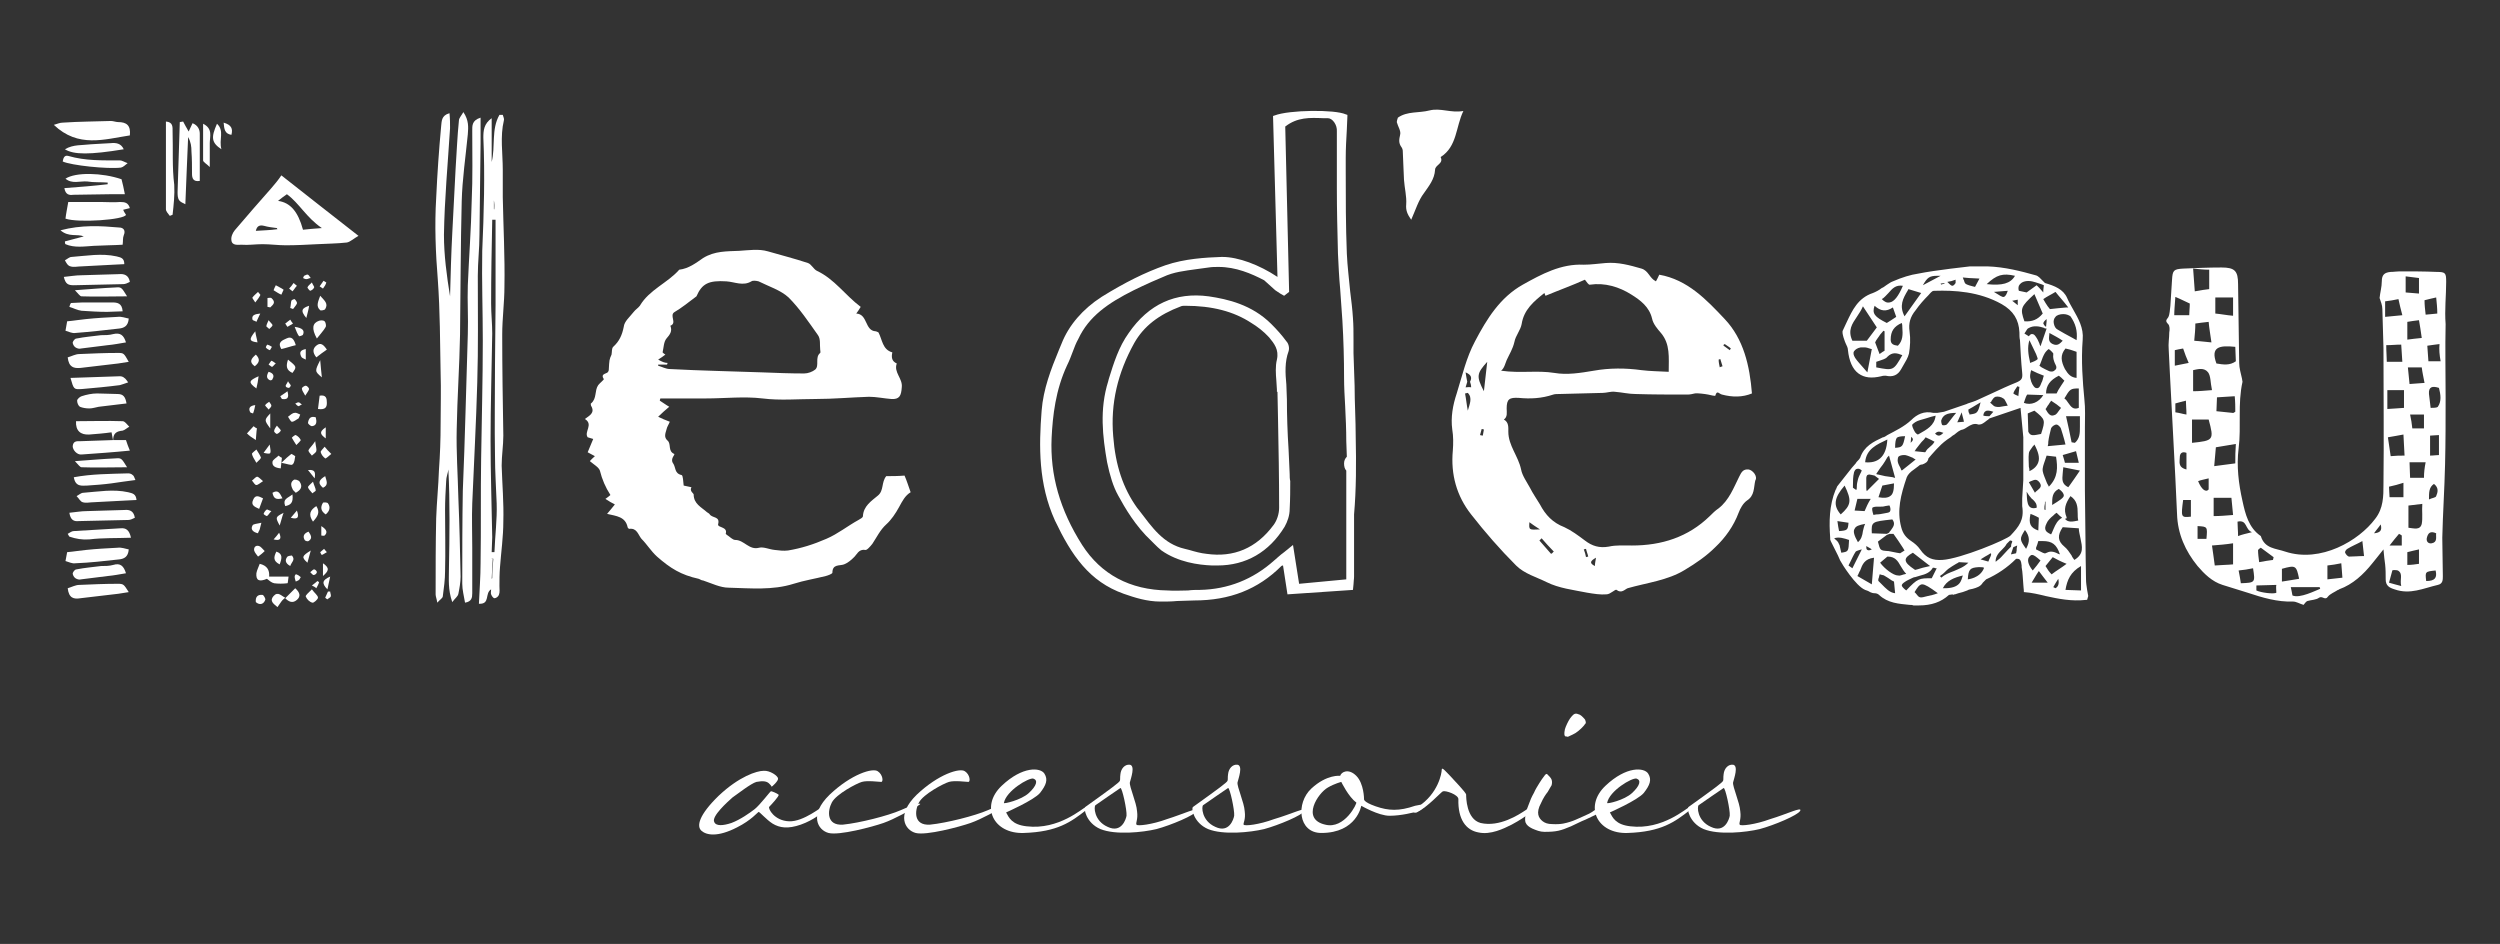 <?xml version="1.0" encoding="utf-8"?>
<!-- Generator: Adobe Illustrator 19.2.1, SVG Export Plug-In . SVG Version: 6.00 Build 0)  -->
<svg version="1.1" id="Layer_1" xmlns="http://www.w3.org/2000/svg" xmlns:xlink="http://www.w3.org/1999/xlink" x="0px" y="0px"
	 viewBox="0 0 450.5 170.1" style="enable-background:new 0 0 450.5 170.1;" xml:space="preserve">
<rect x="0" y="0" width="450.5" height="170.1" fill="#333333" stroke="none"/>
<style type="text/css">
	.st0{fill:#FFFFFF;}
</style>
<g>
	<path class="st0" d="M88.4,104.2c0.1,0,0.2,0,0.2,0c0.1-1.2,0.1-2.4,0.2-3.6c-0.1,0-0.3,0-0.4-0.1C88.4,101.8,88.4,103,88.4,104.2z
		"/>
	<path class="st0" d="M159.7,85.8c-0.9,1.1-0.4,2.6-1.5,3.5c-1.2,1-2.6,1.9-2.7,3.7c0,0.3-0.5,0.5-0.8,0.7c-2,1.1-3.7,2.5-5.8,3.4
		c-2.3,1-4.5,1.7-6.9,2.1c-0.8,0.1-1.6,0-2.4-0.1c-1-0.1-2-0.6-2.8-0.4c-1.8,0.5-2.7-1.4-4.3-1.4c-0.5,0-1-0.6-1.5-0.9
		c-0.1-0.1-0.3-0.2-0.2-0.3c0.3-1.2-1.5-1-1.4-1.6c0.4-1.5-1-1.1-1.5-1.8c-0.1-0.2-0.4-0.3-0.5-0.4c-1-0.9-2.4-1.5-2.4-3.2
		c0-0.2-0.8-0.6-0.4-1.3c-0.5-0.1-1-0.2-1.4-0.3c-0.1-0.7-0.1-1.9-0.4-1.9c-1.3-0.3-1-1.4-1.5-2.1c-0.6-0.8,0.4-1.6,0.2-1.7
		c-1.2-0.5-0.5-1.8-1.2-2.4s-0.4-1.3-0.2-2c0.1-0.5,0.4-0.9,0.6-1.4c-0.8-0.3-1.5-0.6-2.1-0.9c0.7-0.7,1.3-1.2,2-1.8
		c-0.7-0.4-1.2-0.8-1.7-1.1c0-0.2,0.1-0.3,0.1-0.4c1.1,0,2.2,0,3.3,0c1.6,0,3.3,0,4.9,0c3.4,0,6.9-0.4,10.2,0
		c3.2,0.4,6.4,0.1,9.6,0.1c3.2,0,6.4-0.3,9.6-0.4c1.3,0,2.7,0.3,4,0.4c1.5,0.1,1.8-0.6,1.9-2.1c0.2-1.6-1.5-2.7-0.9-4.3
		c-0.9-0.4-1-1.1-0.8-2c-1.8-0.5-1.8-2.3-2.5-3.6c-0.2-0.1-0.4-0.2-0.5-0.2c-2-0.1-1.4-3.1-3.5-3.2c0.3-0.4,0.5-0.7,0.8-1.2
		c-2.8-2.1-4.7-5-7.9-6.5c-0.6-0.3-1-1.2-1.6-1.4c-2.4-0.8-4.8-1.4-7.2-2.1c-1.7-0.5-3.5-0.2-5.2-0.1c-2.2,0.1-4.4,0-6.5,1.3
		c-1.3,0.9-2.6,1.9-4.3,2.1c-2.1,2.4-5.4,3.6-7.1,6.5c-0.3,0.4-0.8,0.7-1.1,1.1c-0.7,0.9-1.7,1.7-1.8,2.7c-0.3,1.5-0.8,2.6-1.9,3.6
		c-0.3,0.3-0.2,0.9-0.3,1.4c-0.4,0.9-0.4,0.9-0.5,2.8c0,0.1-0.1,0.3-0.2,0.4c-0.4,0.3-1.3,0.3-0.7,1.2c0.1,0.1-0.7,0.7-1,1.1
		c-0.7,1-0.2,2.4-1.3,3.3c-0.1,0,0,0.3,0,0.4c0.8,1.3-0.3,1.8-1.1,2.4c1.6,1-0.2,2.3,0.5,3.3c0.3,0.1,0.7,0.2,1,0.3
		c-0.3,0.8-0.7,1.6-1,2.4c0.4,0.2,0.9,0.5,1.3,0.7c-0.4,0.4-0.7,0.6-0.9,0.9c0.7,0.6,1.6,1.1,1.8,1.7c0.4,1.6,1,3,1.9,4.4
		c-0.2,0.2-0.5,0.4-0.9,0.7c0.6,0.4,1.1,0.7,1.7,1c-0.4,0.5-0.8,1-1.4,1.7c1.7,0.4,3.3,0.5,3.7,2.4c0,0.1,0.2,0.3,0.3,0.3
		c1.4-0.2,1.6,1.1,2.2,1.8c1,1,1.7,2.2,2.8,3.2c2.4,2.1,4.3,3.3,7.5,4c0.3,0.1,0.5,0.3,0.8,0.3c1.5,0.5,3.1,1.3,4.6,1.3
		c3.9,0.1,7.9,0.5,11.7-0.7c1.9-0.6,3.8-0.9,5.8-1.4c0.4-0.1,1.2-0.4,1.2-0.6c0-1.6,1.3-1.2,2.1-1.5c0.7-0.3,1.2-0.7,1.7-1.2
		c0.6-0.5,0.9-1.6,2.1-1.4c0.3,0.1,0.9-0.6,1.3-1.1c0.8-1.2,1.4-2.5,2.5-3.5c0.9-0.8,1.7-2,2.3-3.1s1.1-2.1,2.1-2.7
		c-0.4-1.1-0.7-2.1-1.1-3C161.8,85.8,160.7,85.8,159.7,85.8z M118.6,64.8c0.5-0.3,0.9-0.6,1.3-0.9c-0.2-0.1-0.4-0.3-0.5-0.4
		c0.2-0.9,0.2-1.9,0.7-2.5c0.6-0.7,1.1-1.3,0.7-2.3c1.3-0.5-0.3-1.9,0.8-2.5c1.2-0.7,2.3-1.6,3.9-2.8c1-2.3,2.2-2.9,5.4-2.7
		c1.5,0.1,3,0.9,4.5,0c0.3-0.2,0.9-0.1,1.3,0c1.8,0.9,4,1.6,5.4,2.9c2,2,3.6,4.4,5.3,6.8c0.5,0.7,0.3,1.7,0.4,2.6
		c0,0.2,0.1,0.5,0,0.6c-1,0.8-0.1,2.3-0.9,3c-0.5,0.4-1.3,0.7-2,0.7c-2.5,0-5-0.1-7.6-0.2c-5.5-0.2-11.1-0.3-16.6-0.6
		c-0.7,0-1.4-0.4-2.1-0.6c0-0.1,0-0.1,0-0.2c0.5,0,1.1,0,1.6,0c0-0.1,0.1-0.2,0.1-0.3C119.8,65.4,119.3,65.2,118.6,64.8z"/>
	<path class="st0" d="M315.1,84.6c-1-0.1-1.3,0.5-1.7,1.3c-1,2-1.8,4.2-3.7,5.7c-0.6,0.4-1.1,0.9-1.6,1.4c-3.9,3.8-8.7,5.3-14,5.3
		c-1.4,0-2.9-0.1-4.2,0.2c-1.7,0.3-3-0.1-4.3-1.1c-1.2-0.9-2.4-1.8-3.7-2.4c-2.1-0.8-3.4-2.2-4.4-4.1c-0.6-1-1.3-2-1.8-3
		c-0.6-1.1-1.4-2.2-1.6-3.3c-0.5-2.4-2.3-4.3-2.3-6.8c0-0.8,0.1-1.7-0.8-2.2c0.7-0.5,0.5-1.3,0.5-2c0-1.7,0.5-2,2.2-1.9
		c2.1,0.2,4.1,0.1,6.2-0.6c0.3-0.1,0.7-0.1,1.1-0.1c2.6-0.1,5.2-0.1,7.8-0.2c0.7,0,1.5-0.3,2.2-0.2c1.3,0.1,2.5,0.4,3.7,0.4
		c3.1,0.1,6.2,0.1,9.4,0.1c0.4,0,0.9-0.1,1.3-0.2s1.9,0.1,2.4,0.2c0.4,0.1,1.3,0.3,1.3,0.2c0.3-1.1,0.7-0.3,1.2-0.2
		c1.9,0.5,3.7,0.5,5.4-0.2c-0.4-5-1.5-9.8-4.9-13.4c-3.3-3.5-6.7-7.1-11.8-8c-0.2,0.5-0.4,0.8-0.6,1.2c-1.2-0.6-1.3-1.9-2.6-2.3
		c-2.1-0.6-4.2-1.2-6.5-1c-1.3,0.1-2.6,0.3-3.9,0.3c-4.1-0.2-7.6,1.7-11,3.6c-4.1,2.3-6.5,6.2-8.6,10.2c-1.6,3-2.3,6.2-3.3,9.4
		c-0.7,2.1-1.1,4.3-0.8,6.5c0.2,1.2,0.2,2.5,0.1,3.8c-0.4,4.3,0.7,8.2,3.3,11.5c2.5,3.2,5.2,6.3,8.1,9.2c1.5,1.5,3.7,2.1,5.5,3
		c2.2,1.1,4.8,1.4,7.3,1.9c1.2,0.2,2.4,0.4,3.5,0.3c0.7,0,1.6-1,1.8-0.8c0.9,0.7,1.5-0.1,2-0.3c3.5-1,7.2-1.4,10.3-3.3
		c2-1.2,3.9-2.5,5.5-4.1c1.8-1.7,3.3-3.8,4.2-6.2c0.3-0.8,0.8-1.7,1.5-2.2c1.4-0.9,1.2-2.3,1.5-3.6
		C316.8,85.8,315.8,84.7,315.1,84.6z M310.8,62c0.4,0.3,0.8,0.5,1.1,0.8c-0.1,0.1-0.1,0.2-0.2,0.3c-0.4-0.3-0.7-0.5-1.1-0.8
		C310.5,62.2,310.6,62.1,310.8,62z M310,64.7c0.1,0.4,0.3,0.9,0.4,1.3c-0.2,0.1-0.4,0.1-0.5,0.2c-0.1-0.5-0.2-0.9-0.2-1.4
		C309.8,64.8,309.9,64.7,310,64.7z M264.5,74c-0.2-1-0.3-2.1-0.5-3.1c0.2,0,0.3-0.1,0.5-0.1C265.4,71.7,264.8,72.9,264.5,74z
		 M264.1,69.8c0.1-0.3,0.2-0.7,0.3-1c-0.1-0.5-0.2-1-0.3-1.7c1.2,0.5,1.1,1.1,0.8,1.7c0.1,0.3,0.2,0.6,0.2,1
		C264.8,69.7,264.4,69.8,264.1,69.8z M267.2,78.5c-0.2,0-0.4-0.1-0.5-0.1c0.1-0.4,0.2-0.7,0.3-1.1c0.1,0,0.4,0.1,0.4,0.1
		C267.3,77.8,267.3,78.1,267.2,78.5z M267.4,70.5c-1.4-2.7-1.3-3.2,0.6-5.3C267.8,67.1,267.6,68.6,267.4,70.5z M271.5,64.9
		c0.5-1.1,1.1-2,1.4-3.3c0.2-1.1,1.1-2.1,1.3-3.2c0.4-2.6,2.2-4.1,4.1-5.6c0.1,0.3,0.2,0.5,0.2,0.5c2.4-1,4.9-1.9,7.1-2.9
		c0.3,0.4,0.7,1,0.9,0.9c2.7-0.4,5.3,0.4,7.5,1.8c1.6,1,3.2,2.2,3.7,4.3c0.2,1,1,1.9,1.6,2.6c1.7,2,1.4,4.4,1.4,7
		c-1.7-0.1-3.3-0.1-4.9-0.3c-2.9-0.4-5.8-0.4-8.6,0.1c-2.4,0.4-4.8,0.8-7.1,0.4c-3.1-0.5-6.1,0.1-9.6-0.4
		C271.1,66.3,271.2,65.6,271.5,64.9z M275.6,94.1c0.5,0.4,1,0.7,1.9,1.3C275.5,95.5,275.5,95.5,275.6,94.1z M279.5,99.8
		c-0.7-0.8-1.4-1.6-2.1-2.4c0.1-0.1,0.3-0.3,0.4-0.4c0.7,0.8,1.4,1.6,2.2,2.4C279.8,99.5,279.8,99.7,279.5,99.8z M285.8,100.4
		c-0.1-0.5-0.2-0.9-0.4-1.4c0.1,0,0.3-0.1,0.4-0.1c0.1,0.5,0.3,0.9,0.4,1.4C286,100.3,285.8,100.4,285.8,100.4z M287.4,102
		c-1-0.5-0.9-0.9,0.2-1.5C287.5,101.2,287.4,101.5,287.4,102z"/>
	<path class="st0" d="M83.2,36.3c0.1-4,0.7-8,1.1-12.1c0.1-1.3,0.2-2.5-0.8-4c-0.4,0.7-0.8,1.1-0.8,1.5c-0.3,2.9-0.4,5.8-0.6,8.7
		c-0.2,3.9-0.4,7.7-0.6,11.6c-0.2,3.8-0.3,7.6-0.4,11.4C80.5,49.7,80,46,80,42.3c0.1-6.4,0.7-12.8,1.1-19.2c0-0.8,0-1.7-0.1-2.7
		c-1.5,0.4-1.4,1.5-1.5,2.3c-0.4,4.3-0.7,8.6-0.9,13c-0.3,4.9-0.1,9.9,0.3,14.8c0.4,5.6,0.4,11.2,0.5,16.7c0.1,3.1,0,6.1,0,9.2
		c0,2.8-0.1,5.5-0.3,8.3c-0.1,2.9-0.4,5.8-0.5,8.7c-0.1,4.6-0.1,9.1-0.1,13.7c0,0.4,0.2,0.8,0.3,1.5c0.5-0.6,1-0.8,1-1.2
		c0.2-1.5,0.4-3,0.4-4.4c0.1-3.7,0-7.4,0-11.1c0-1.7,0.1-3.4,0.2-5.2c0-0.7,0.3-1.4,0.4-2.1c0.3,6,0.2,12,0.1,17.9
		c0,1.9-0.2,3.7,0.6,6c0.5-0.7,1-1,1.1-1.5c0.2-1,0.4-2.1,0.4-3.1c-0.1-4.7-0.2-9.4-0.4-14.1c-0.1-4.2-0.4-8.4-0.3-12.5
		c0.1-5.7,0.5-11.3,0.6-17C83,52.3,83,44.3,83.2,36.3z"/>
	<path class="st0" d="M244.3,78.8c0-3.1-0.2-6.3-0.2-9.3c-0.1-2-0.1-3.9-0.2-5.9c0-0.8,0-1.6,0-2.5c0-1.3,0-2.5-0.1-3.8
		c-0.1-1.6-0.3-3.2-0.5-4.8c-0.2-2.2-0.5-4.5-0.6-6.8c-0.2-5-0.2-10-0.2-14.9v-2.3c0-1.7,0.1-3.5,0.2-5.2c0-0.8,0.1-1.6,0.1-2.3
		v-0.3l-0.3-0.1c-2-0.9-10.2-0.8-12.8,0.2l-0.3,0.1l0.8,29c-3.3-2.2-7.1-3.6-9.9-3.6c-0.1,0-0.1,0-0.2,0c-2.8,0.1-6.6,0.3-10.1,1.5
		c-3.7,1.3-7.3,3.1-11.5,5.7c-3.4,2.2-5.9,5.1-7.2,8.4l-0.5,1.2c-1.4,3.4-2.8,7-3.1,10.9c-0.5,6.4-0.6,13.2,2.4,19.8
		c3,6.3,6.2,11,12.4,13.2c2,0.7,4.2,1.4,6.6,1.4c0,0,0,0,0.1,0c1,0,1.9,0,2.9-0.1c1,0,2.1-0.1,3.1-0.1c6.4,0,11.5-2,15.7-6.2
		c0,0,0.1-0.1,0.3-0.1l0.8,5.2l11.8-0.8l0.1-1c0-0.5,0.1-0.9,0.1-1.4c0-1.9,0-3.9,0-5.8v-5.4C244.4,88.2,244.4,83.4,244.3,78.8z
		 M229.8,52.3c0.3,0.2,0.6,0.4,0.9,0.6l0.7,0.4l0.9-0.7l-0.7-29.8c2.2-1.7,4.4-1.6,6.9-1.5h0.8c0.8,0,1.7,1.2,1.6,2.4v0.4
		c0,2.1,0,4.4,0,6.6v3.2c0,3.9,0.1,7.9,0.2,11.8c0.1,2.1,0.2,4.3,0.4,6.4c0.1,1.9,0.3,3.8,0.4,5.7c0.2,3.4,0.3,6.9,0.3,10.2
		c0,1.7,0.1,3.5,0.2,5.2c0.1,2.1,0.2,4.2,0.2,6.3l0.1,2.8c-0.3,0.3-0.5,0.7-0.5,1.2s0.1,1,0.4,1.3v19.6l-8.5,0.8l-1.1-7l-1.6,1.3
		c-0.7,0.5-1.2,1-1.8,1.5c-3.8,3.4-8.3,5.2-13.4,5.3c-0.7,0-1.4,0-2.1,0.1c-1.2,0-2.5,0.1-3.7,0c-6.8-0.1-12-2.9-15.4-8.2
		c-4-6.3-5.8-12.6-5.5-19.3c0.2-4,0.7-8.6,2.8-13.1c0.4-0.8,0.7-1.6,1-2.4s0.6-1.6,1-2.3c1.9-4.1,5.4-6.5,10-8.8
		c1-0.5,2.1-1,3.2-1.5c0.7-0.3,1.4-0.6,2.1-0.9c1.9-0.9,3.9-1.1,6-1.4c0.7-0.1,1.4-0.2,2.2-0.3c0.6-0.1,1.2-0.1,1.8-0.1
		c3.1,0,5.9,1.2,8.2,2.4"/>
	<path class="st0" d="M90.6,35.5c0-1.6,0-3.3,0-4.9c0-3-0.5-6,0.2-8.9c0.1-0.3-0.1-0.6-0.2-1c-0.2,0-0.4,0-0.6,0
		c-1.5,2.6-0.7,5.7-1.4,8.5c0-2.6,0-5.3,0-7.9c-1.4,1-1.5,2.2-1.5,3.5c0.3,6.8,0.1,13.6-0.2,20.4C86.8,50.6,87,56,87,61.4
		c0,7.1-0.2,14.2-0.3,21.3c-0.1,6.3,0,12.5-0.1,18.8c0,2.4-0.2,4.9-0.3,7.3c2.1,0.1,1-1.9,2.2-2.6c0,0.4-0.1,0.7,0,0.9
		c0.1,0.3,0.4,0.7,0.6,0.7c0.3,0,0.7-0.3,0.8-0.6c0.2-0.5,0.1-1,0.1-1.6c0-1.1,0-2.2,0.1-3.4c0.2-2.7,0.6-5.5,0.6-8.2
		c0.1-3.4-0.2-6.7-0.3-10.1c0-1.8,0.3-3.6,0.3-5.4c-0.1-6.1-0.2-12.1-0.2-18.2c0-2.9,0.4-5.8,0.4-8.7C91,46.3,90.7,40.9,90.6,35.5z
		 M89,36.1L89,36.1c0.1,0.5,0.1,1.1,0.1,1.6H89C89,37.2,89,36.7,89,36.1z M88.7,104.2c-0.1,0-0.2,0-0.2,0c0-1.2,0-2.4,0-3.6
		c0.1,0,0.3,0,0.4,0.1C88.8,101.8,88.7,103,88.7,104.2z M89.1,99.5c-0.2,0-0.3,0-0.5,0c0-0.9,0.1-1.8,0.1-2.7
		c-0.1-5.8-0.3-11.6-0.3-17.4c0-6.4,0.2-12.8,0.3-19.3c0-1.8-0.2-3.6-0.2-5.4c0-5,0.1-10.1,0.2-15.1c0.2,0,0.4,0,0.6,0
		c0,5.1,0,10.2,0,15.4c0,3.6-0.1,7.2-0.1,10.7c0,5.5-0.1,11,0,16.5c0,2.8,0.2,5.7,0.3,8.5C89.6,93.6,89.2,96.6,89.1,99.5z"/>
	<path class="st0" d="M48.9,33.9c-2.2,2.5-4.4,5-6.6,7.6c-0.4,0.5-0.7,1.2-0.6,1.8c0.1,1,1.2,0.8,1.8,0.8c1.3,0.1,2.5-0.1,3.8-0.1
		c1.4,0,2.8,0.2,4.2,0.2c1.9,0,3.8-0.1,5.7-0.2c1.8-0.1,3.5-0.1,5.3-0.3c0.6-0.1,1.2-0.7,2.1-1.2c-4.9-3.8-9.3-7.3-13.9-10.9
		C50.1,32.5,49.5,33.2,48.9,33.9z M46.1,41.6c0.2-0.9,0.7-1.1,1.5-0.9c0.7,0.2,1.5,0.3,2.3,0.4c0,0.1,0.1,0.2,0.1,0.2
		C48.6,41.5,47.4,41.5,46.1,41.6z M58,41.1c-1.5,0.1-2.5,0.2-3.4,0.3c-0.9-3.3-2.3-4.9-4.5-5.2c0.5-0.4,1-0.8,1.6-1.2
		C53.9,36.6,55.2,39.2,58,41.1z"/>
	<path class="st0" d="M86.6,21.2c-1.6,0.5-1.5,1.5-1.5,2.4c0,4.2,0.1,8.4-0.1,12.6c-0.1,5.1-0.5,10.2-0.7,15.2
		c-0.1,2.9,0.1,5.8,0,8.8C84,69.6,83.8,79,83.4,88.4c-0.1,5.6-0.1,11.2-0.1,16.8c0,1.1,0.3,2.2,0.5,3.4c1.2-0.2,1.3-0.9,1.3-1.7
		c0-2.7,0-5.5,0-8.2s-0.1-5.4,0-8c0.3-7.2,0.7-14.5,0.9-21.7c0.2-6.4,0.1-12.9,0.1-19.3c0-2.5,0.3-4.9,0.3-7.4
		c0.1-5.5,0.1-10.9,0.2-16.4C86.6,24.4,86.6,22.9,86.6,21.2z"/>
	<path class="st0" d="M257.6,19.9c-1.9,0.5-4,0.1-5.7,1.3c-0.1,0.3-0.2,0.6-0.2,0.8c0.2,0.8,0.8,1.6,0.6,2.3
		c-0.2,0.9-0.3,1.5,0.3,2.3c0.2,0.3,0.2,0.7,0.2,1.1c0.1,1.6,0.1,3.2,0.2,4.7c0.1,1.5,0.5,3,0.4,4.4c-0.1,1.1,0.2,1.8,0.9,2.8
		c0.8-1.8,1.3-3.5,2.3-4.8c0.9-1.3,1.9-2.5,2-4.2c0-0.9,1.6-1.1,1-2.3c3-1.9,2.7-5.4,4.1-8.3C261.4,20.4,259.6,19.4,257.6,19.9z"/>
	<path class="st0" d="M34.7,22.2c-0.3,0.6-0.5,1.1-0.7,1.5c-0.4-0.7-0.7-1.2-1-1.8c-0.2,0-0.4,0.1-0.6,0.1
		c-0.1,4.2-0.3,8.4-0.4,12.6c0,0.5,0,1.1,0.3,1.5c0.2,0.3,0.7,0.5,1.1,0.7c0.2-4.2,0.3-8.2,0.5-12.1c0.5,0.9,0.6,1.7,0.6,2.6
		c0.1,1.3,0.1,2.7,0.1,4c0,0.8,0.2,1.5,1.4,1.3c0-2.8,0-5.7,0-8.5C36,23.4,35.7,22.6,34.7,22.2z"/>
	<path class="st0" d="M23.4,24.4c0.2-1.8-0.6-2.4-2.1-2.4c-0.4,0-0.9-0.2-1.3-0.2c-2.9,0.1-5.8,0.1-8.7,0.3c-0.5,0-0.9,0.2-1.6,0.4
		C14.1,26.7,18.8,25.1,23.4,24.4z"/>
	<path class="st0" d="M21.6,36.4c-1.1,0.1-2.2,0-3.3,0c-2,0-4,0-6,0c-0.2,1.2-0.4,2.1-0.5,3c2.3,0.8,10.7,0.2,10.9-0.7
		c-0.2-0.3-0.4-0.6-0.5-0.9c0.4-0.1,0.8-0.2,1.2-0.3C23.1,36.5,22.5,36.4,21.6,36.4z"/>
	<path class="st0" d="M11.7,43.5c0,0.2,0,0.4,0.1,0.5c1.6,0.7,3.4,0.4,5.1,0.3c1.8-0.1,3.6-0.1,5.2-0.2c0.1-0.7,0-1.2,0.2-1.7
		c0.4-0.9-0.1-1.4-0.8-1.4c-3.4-0.3-6.8-0.5-10.6,0.5c1.5,1.3,3,0.6,4.2,1.1C14,42.9,12.9,43.2,11.7,43.5z"/>
	<path class="st0" d="M11.6,33.9c0.2,1.2,0.9,1.3,1.6,1.2c2.2,0,4.3-0.1,6.5-0.1c0.9,0,1.8,0,2.8,0c-0.2-1.1-0.4-1.9-0.6-2.7
		c-3.5-1.2-8.3-1.3-10.1-0.1c1.2,1,2.6,0.4,3.9,0.5c1.2,0.2,2.5,0.1,3.7,0.2c0,0.1,0,0.2,0,0.3C16.8,33.5,14.3,33.7,11.6,33.9z"/>
	<path class="st0" d="M31.1,23.7c0-0.8,0.1-1.7-1.2-1.8c0,5.3,0,10.5,0,15.8c0,0.4,0.4,0.8,0.7,1.2c0.2-0.1,0.3-0.1,0.5-0.2
		c0.2-1.8,0.4-3.6,0.3-5.4C31,30.2,31.2,26.9,31.1,23.7z"/>
	<path class="st0" d="M11.8,59.6c0.7,0.2,1.2,0.5,1.8,0.4c2.6-0.2,5.3-0.5,7.9-0.8c0.8-0.1,1.6-0.4,1.7-1.8c-0.6-0.1-1.3-0.4-2-0.3
		c-1.9,0.1-3.8,0.2-5.7,0.4c-1.1,0.1-2.2,0.3-3.4,0.4C12,58.5,11.9,59,11.8,59.6z"/>
	<path class="st0" d="M20.4,79.3L20.4,79.3c-1.9,0.1-3.8,0.1-5.8,0.2c-0.7,0-1.4-0.1-1.5,0.9c0,0.7,0.8,1.6,1.6,1.5
		c2.8-0.2,5.7-0.4,8.7-0.7c-0.3-0.7-0.5-1.3-0.7-1.9C21.8,79.3,21.1,79.3,20.4,79.3z"/>
	<path class="st0" d="M14.5,66.3c2.3-0.3,4.5-0.5,6.8-0.8c0.6-0.1,1.2-0.2,1.9-0.3c-0.9-1.6-0.9-1.6-2-1.6c-2.3,0-4.6,0.1-6.9,0.2
		c-0.7,0-1.4,0.4-2.1,0.6C12.4,66.2,13.3,66.4,14.5,66.3z"/>
	<path class="st0" d="M22.4,91.9c-2.2,0.1-4.5,0.1-6.7,0.2c-1.1,0-2.1,0.2-3.2,0.3c0.2,1.3,0.8,1.6,1.7,1.5c3-0.1,5.9-0.1,8.9-0.2
		c0.4,0,0.8-0.2,1.2-0.4C24.1,92.1,23.4,91.8,22.4,91.9z"/>
	<path class="st0" d="M22.1,77.6c0.4-0.1,0.8-0.5,1.2-0.7c-0.4-0.4-0.8-1-1.2-1c-2.8-0.1-5.6,0-8.4,0c-0.1,1.7,0.8,2.5,2.4,2.4
		c1.3-0.1,2.6-0.2,4-0.4c0.1,0.6,0.2,1.1,0.3,1.6l0,0C20.3,78,21.1,77.7,22.1,77.6z"/>
	<path class="st0" d="M17.5,70.9c-0.9,0-1.9,0.2-2.8,0.5c-0.3,0.1-0.8,0.5-0.8,0.8c0,0.4,0.2,0.9,0.5,1.1c0.5,0.2,1.1,0.3,1.7,0.3
		s1.1-0.2,1.7-0.3c1.6-0.2,3.3-0.4,5-0.6c-0.2-1.2-0.6-1.7-1.6-1.7C20,71,18.8,70.9,17.5,70.9z"/>
	<path class="st0" d="M14.8,70.1c2.3-0.2,4.5-0.4,6.8-0.7c0.4-0.1,0.9-0.3,1.5-0.5c-0.3-0.4-0.5-0.7-0.7-0.8
		c-0.2-0.2-0.5-0.3-0.8-0.3c-2.9,0.1-5.7,0.2-8.9,0.3C13.3,70.2,13.3,70.2,14.8,70.1z"/>
	<path class="st0" d="M21.7,95.2c-2.8,0.2-5.6,0.3-8.4,0.5c-0.4,0-0.7,0.3-1.1,0.5c0.2,0.3,0.2,0.4,0.3,0.5c1.2,0.4,2.3,0.6,3.6,0.5
		c2.4-0.3,4.9-0.2,7.5-0.3C23.3,95.5,22.7,95.1,21.7,95.2z"/>
	<path class="st0" d="M23.1,88.7c-2.7-0.6-5.4-0.1-8.1,0.1c-0.4,0-0.8,0.4-1.2,0.6c0.4,0.4,0.7,1,1.1,1.1c0.6,0.2,1.3,0,2,0
		c1.9-0.1,3.8-0.2,5.7-0.3c0.7,0,1.3-0.1,2-0.1C24.5,89,23.9,88.9,23.1,88.7z"/>
	<path class="st0" d="M13.3,51.4c3-0.1,5.9-0.1,8.9-0.2c0.4,0,0.8-0.2,1.2-0.4c-0.2-1.2-1-1.5-2-1.4c-2.2,0.1-4.5,0.1-6.7,0.2
		c-1.1,0-2.1,0.2-3.2,0.3C11.8,51.2,12.3,51.4,13.3,51.4z"/>
	<path class="st0" d="M12.7,48c0.6,0.2,1.3,0,2,0c1.9-0.1,3.8-0.2,5.7-0.3c0.7,0,1.3-0.1,2-0.1c0-1.1-0.6-1.2-1.4-1.4
		c-2.7-0.6-5.4-0.1-8.1,0.1c-0.4,0-0.8,0.4-1.2,0.6C11.9,47.3,12.2,47.9,12.7,48z"/>
	<path class="st0" d="M20.4,60.2c-0.7,0.2-1.5,0.2-2.2,0.2c-1.5,0.2-2.9,0.3-4.4,0.6c-0.3,0-0.6,0.4-0.7,0.7c0,0.3,0.2,0.7,0.5,0.9
		s0.7,0.3,1,0.2c1.6-0.2,3.2-0.4,4.8-0.6c1.1-0.1,2.1-0.3,3.3-0.5C22.3,60.4,21.7,59.9,20.4,60.2z"/>
	<path class="st0" d="M21.5,100.8c0.8-0.1,1.6-0.4,1.7-1.8c-0.6-0.1-1.3-0.4-2-0.3c-1.9,0.1-3.8,0.2-5.7,0.4
		c-1.1,0.1-2.2,0.3-3.4,0.4c-0.1,0.6-0.2,1-0.3,1.6c0.7,0.2,1.2,0.5,1.8,0.4C16.2,101.4,18.8,101.1,21.5,100.8z"/>
	<path class="st0" d="M21.2,105.2c-2.3,0-4.6,0.1-6.9,0.2c-0.7,0-1.4,0.4-2.1,0.6c0.2,1.8,1.1,2,2.3,1.8c2.3-0.3,4.5-0.5,6.8-0.8
		c0.6-0.1,1.2-0.2,1.9-0.3C22.3,105.3,22.3,105.2,21.2,105.2z"/>
	<path class="st0" d="M20.4,101.8c-0.7,0.2-1.5,0.2-2.2,0.2c-1.5,0.2-2.9,0.3-4.4,0.6c-0.3,0-0.6,0.4-0.7,0.7c0,0.3,0.2,0.7,0.5,0.9
		c0.3,0.2,0.7,0.3,1,0.2c1.6-0.2,3.2-0.4,4.8-0.6c1.1-0.1,2.1-0.3,3.3-0.5C22.3,102,21.7,101.4,20.4,101.8z"/>
	<path class="st0" d="M13.3,86c0.3,1.8,1.5,1.5,2.4,1.5c1.5-0.1,2.9-0.2,4.4-0.4c1.4-0.2,2.7-0.4,4.3-0.6c-0.2-0.5-0.3-0.8-0.5-0.9
		c-0.2-0.2-0.5-0.3-0.8-0.3C19.8,85.4,16.5,85.4,13.3,86z"/>
	<path class="st0" d="M11.3,29.1c1.5,0.7,8.1,1.4,10.5,1.1c0.4-0.1,0.7-0.4,1.2-0.8c-0.6-0.2-1-0.5-1.4-0.5c-3.1,0-6.2,0.1-9.3-0.8
		C11.6,27.9,11.4,28.5,11.3,29.1z"/>
	<path class="st0" d="M12.5,55.3c0.7,0.2,1.4,0.6,2.2,0.7c1.5,0.1,3.1,0.2,4.6,0.2c0.9,0,1.8-0.1,2.8-0.1c-0.1-1.5-1-1.6-1.9-1.6
		c-1.8,0-3.6,0-5.3,0c-0.7,0-1.4,0.1-2.1,0.1C12.6,54.8,12.6,55.1,12.5,55.3z"/>
	<path class="st0" d="M22.9,84.2c-1-1.6-1-1.7-2.1-1.6c-2.3,0.1-4.5,0.3-7.3,0.5c0.6,0.6,0.9,1.1,1.2,1.1
		C17.3,84.3,20,84.2,22.9,84.2z"/>
	<path class="st0" d="M22.9,53.4c-1-1.6-1-1.7-2.1-1.6c-2.3,0.1-4.5,0.3-7.3,0.5c0.6,0.6,0.9,1.1,1.2,1.1
		C17.3,53.5,20,53.4,22.9,53.4z"/>
	<path class="st0" d="M22.3,26.9c-0.5-1.1-1.4-1.2-2.4-1.1c-1.2,0.1-2.4,0.1-3.5,0.2c-1.6,0.2-3.2,0-4.7,0.9
		C13.3,27.9,16.2,27.9,22.3,26.9z"/>
	<path class="st0" d="M36.6,22.3c0,2.3,0,4.5,0,6.6c0,0.3,0.6,0.6,1.2,1.2c0-1.8,0-3,0-4.3C37.8,24.6,38.4,23.2,36.6,22.3z"/>
	<path class="st0" d="M57.1,61c0.7-0.9,1.2-1.4,1.6-2.1c0.1-0.2,0-0.8-0.2-1s-0.7-0.2-1-0.1C56.3,58.2,56.1,59.2,57.1,61z"/>
	<path class="st0" d="M39.1,22.3c-1.1,2.5-1,3.4,0.8,4.6C39.4,25.1,40.5,23.6,39.1,22.3z"/>
	<path class="st0" d="M51.8,105.1c0.1,0,0.1-0.7,0.2-1.2c-1.3,0-2.4,0-3.5,0c0.1-1.2-0.4-2-1.7-2.3c-0.2,0.6-0.5,1.1-0.6,1.7
		c-0.1,1.3,0.5,1.6,1.9,1c0.4,0.3,0.8,0.7,1.3,0.8C50.1,105.2,51,105.2,51.8,105.1z"/>
	<path class="st0" d="M50.7,62.9c0.9-0.2,1.7-0.5,2.6-0.7c-0.3-1-0.7-1.7-1.7-1.2C51,61.3,49.9,61.6,50.7,62.9z"/>
	<path class="st0" d="M55.1,107.5c0.2,0.5,0.7,1,1.2,1.1c0.2,0.1,1-0.6,1-0.9c0-0.4-0.6-0.8-1.1-1.5C55.6,106.8,55,107.3,55.1,107.5
		z"/>
	<path class="st0" d="M51.4,107.8c0.6,0.6,1.3,1,2.1,0.3c0.7-0.6,0.6-1.3-0.3-2.1C52.6,106.6,52,107.2,51.4,107.8z"/>
	<path class="st0" d="M51.4,107.8L51.4,107.8L51.4,107.8L51.4,107.8z"/>
	<path class="st0" d="M57.1,62.2c-0.8,0.6-0.8,1.3-0.1,2.2c0.6-0.5,1.2-0.9,1.9-1.4C58.3,62.1,57.8,61.7,57.1,62.2z"/>
	<path class="st0" d="M53.2,82.2c-0.2-0.1-0.4-0.3-0.7-0.4c-0.5,0.4-1,0.8-1.8,1.6c0-0.3,0.1-0.6,0.1-0.9c-0.2-0.1-0.4-0.2-0.6-0.4
		c-0.4,0.4-1,0.7-1.1,1.1c-0.1,0.8,0.5,1.1,1.5,1.2c0-0.4,0.1-0.7,0.1-1c1.1,0.2,1.8,0.5,2,0.3C53.1,83.4,53.1,82.7,53.2,82.2z"/>
	<path class="st0" d="M51.4,107.8C51.4,107.8,51.4,107.7,51.4,107.8L51.4,107.8L51.4,107.8z"/>
	<path class="st0" d="M49.3,107.4c-0.8,0.9,0,1.4,0.7,2c0.3-0.4,0.5-0.7,0.7-1s0.5-0.5,0.7-0.7C50.7,107.4,50.1,106.5,49.3,107.4z"
		/>
	<path class="st0" d="M52.9,86.5c-0.7,0.5-0.4,1.2-0.1,1.8c0.1,0.1,0.2,0.2,0.5,0.5c0.9-0.5,1.3-1.1,0.7-2
		C53.8,86.5,53.1,86.3,52.9,86.5z"/>
	<path class="st0" d="M57.6,71.3c-0.1,0.7-0.2,1.5-0.3,2.4c1.4,0.2,1.6-0.4,1.6-1.1C58.9,71.8,58.8,71.1,57.6,71.3z"/>
	<path class="st0" d="M45.4,81.8c0.1,0.5,0.4,0.9,0.8,1.6c0.5-0.5,0.9-0.8,0.8-1c-0.2-0.5-0.5-0.9-0.8-1.4
		C45.9,81.3,45.4,81.6,45.4,81.8z"/>
	<path class="st0" d="M57.7,55.9c0.1,0.1,0.8,0,0.9-0.2c0.6-1-0.1-1.5-0.9-2.4C57.3,54.4,56.9,55.2,57.7,55.9z"/>
	<path class="st0" d="M59.1,90.7c-0.1-0.2-0.9-0.2-0.9-0.1c-0.5,0.8-0.4,1.5,0.5,2.1C59.4,92.1,59.6,91.4,59.1,90.7z"/>
	<path class="st0" d="M47.3,107.2c-0.9-0.1-1.3,0.4-1.2,1.3c0.7,0.6,1.4,0.4,1.7-0.4C47.9,107.9,47.5,107.2,47.3,107.2z"/>
	<path class="st0" d="M57.8,81.5c0.1,0.4,0.4,0.8,0.8,1.1c0.1,0.1,0.6-0.4,1.1-0.8c-0.5-0.5-0.9-0.9-1.2-1.3
		C58.2,80.9,57.7,81.3,57.8,81.5z"/>
	<path class="st0" d="M45.6,90.1c-0.4,0.9,0.2,1.2,1.1,1.6c0.2-0.6,0.5-1.3,0.7-1.9C46.6,89.4,46,89.1,45.6,90.1z"/>
	<path class="st0" d="M51.9,64.8c-0.4,1.2-0.3,1.9,0.8,2.4C53.5,66.1,53.5,66.1,51.9,64.8z"/>
	<path class="st0" d="M47.7,99.3c-0.4-0.4-0.7-0.8-1-0.9c-0.6-0.2-1,0.2-0.9,0.8c0.1,0.4,0.5,0.8,0.7,1.1
		C46.9,100,47.2,99.8,47.7,99.3z"/>
	<path class="st0" d="M46.1,79.3c0.1-1,0.1-1.6,0.2-2.1c-0.2-0.1-0.4-0.2-0.6-0.4c-0.4,0.4-0.8,0.9-1.2,1.3
		C44.9,78.5,45.3,78.8,46.1,79.3z"/>
	<path class="st0" d="M57,91.2c-1.1,0.7-1.5,1.5-0.6,2.8C57.3,93,57.7,92.3,57,91.2z"/>
	<path class="st0" d="M46.2,70c0.2-0.8,0.3-1.4,0.4-2.2C44.8,68.6,44.7,68.9,46.2,70z"/>
	<path class="st0" d="M55.6,81.1c-0.1,0.3,0.4,0.7,0.6,1c0.3-0.3,0.7-0.5,0.8-0.8c0.1-0.4-0.1-0.8-0.2-1.8
		C56.3,80.3,55.8,80.7,55.6,81.1z"/>
	<path class="st0" d="M56.3,88.9c0.2-0.2,0.6-0.4,0.6-0.5c0-0.4-0.3-0.9-0.5-1.6c-0.5,0.5-0.9,0.8-0.9,1
		C55.6,88.2,56,88.5,56.3,88.9z"/>
	<path class="st0" d="M46.8,95.4c0.1-0.3,0.1-0.5,0.3-1.2c-0.8,0.2-1.5,0.2-1.6,0.5c-0.4,0.7,0.1,1.2,1,1.4
		C46.5,95.9,46.7,95.7,46.8,95.4z"/>
	<path class="st0" d="M51.9,75.1c0.2,0.3,0.5,0.9,0.7,0.9c0.4,0,0.8-0.4,1.2-0.6c0.1-0.2,0.2-0.4,0.3-0.7c-0.3-0.1-0.7-0.4-1-0.3
		C52.7,74.4,52.3,74.8,51.9,75.1z"/>
	<path class="st0" d="M45.4,86.6c0.3,0.3,0.5,0.8,0.8,0.8s0.7-0.4,1.2-0.7c-0.5-0.4-0.8-0.8-1.1-0.8C46,86,45.7,86.4,45.4,86.6z"/>
	<path class="st0" d="M58,68c-0.1-1-0.2-1.8-0.3-3.1C56.7,66.9,56.7,66.9,58,68z"/>
	<path class="st0" d="M50.4,101.7c0.4-1.1,0.6-1.9-0.6-2.3C49.3,100.4,49.2,101.1,50.4,101.7z"/>
	<path class="st0" d="M40.3,22.1c0.1,1.2,0.2,2,1.4,2.2C42,23.2,41.7,22.5,40.3,22.1z"/>
	<path class="st0" d="M54.2,79.3c-0.2-0.4-0.5-0.7-0.9-0.9c-0.1-0.1-0.8,0.5-0.7,0.5c0.2,0.4,0.5,0.8,0.8,1.3
		C53.8,79.8,54.2,79.4,54.2,79.3z"/>
	<path class="st0" d="M55.5,76.2c0,0.2,0.5,0.6,0.7,0.6c0.9-0.1,0.9-0.8,0.7-1.6C55.9,74.9,55.6,75.5,55.5,76.2z"/>
	<path class="st0" d="M58.2,87.9c1.1-0.5,0.6-1.3,0.4-2.1C57.6,86.4,57.1,87,58.2,87.9z"/>
	<path class="st0" d="M45.9,66c0.9-0.7,1-1.3,0.2-2.1C45.3,64.6,44.8,65.2,45.9,66z"/>
	<path class="st0" d="M56,99.2c-1.6,1-1.7,1.2-0.6,2.2C55.6,100.8,55.7,100.2,56,99.2z"/>
	<path class="st0" d="M51.8,100.3c-0.5,0.6-0.4,1.2,0.5,1.7c0.2-0.7,1-1.1,0.3-1.9C52.4,100.1,51.9,100.2,51.8,100.3z"/>
	<path class="st0" d="M46.4,61.7c-0.1-0.7-0.3-1.2-0.4-2C44.8,61.2,44.9,61.5,46.4,61.7z"/>
	<path class="st0" d="M55.7,70.1c0-0.2-0.4-0.6-0.6-0.6c-0.2,0-0.7,0.3-0.7,0.5c0,0.4,0.3,0.7,0.6,1.3
		C55.3,70.8,55.6,70.5,55.7,70.1z"/>
	<path class="st0" d="M49.3,52.3c0.5,0.3,0.9,0.6,1.4,0.8c0.1-0.3,0.4-0.8,0.4-0.9c-0.4-0.3-0.9-0.5-1.4-0.8
		C49.5,51.8,49.4,52,49.3,52.3z"/>
	<path class="st0" d="M52.5,54.2c-0.1,0.4-0.1,0.9-0.2,1.3c0.2,0.1,0.4,0.1,0.5,0.2c0.2-0.3,0.6-0.7,0.7-1c0.1-0.2-0.2-0.6-0.4-0.8
		C53,53.9,52.6,54,52.5,54.2z"/>
	<path class="st0" d="M48.2,53.7c0,0.6,0,1.1,0,1.6c0.2,0,0.4,0.1,0.5,0.1c0.5-0.5,1.1-0.9,0.2-1.7C48.7,53.6,48.5,53.7,48.2,53.7z"
		/>
	<path class="st0" d="M53.1,58.9c0.3,0.8,0.5,1.3,0.8,1.7c0,0,0.6-0.1,0.7-0.3C54.9,59.6,54.6,59.1,53.1,58.9z"/>
	<path class="st0" d="M46.9,53.2c0.1-0.1-0.3-0.4-0.4-0.6c-0.3,0.3-0.7,0.6-1,1c-0.1,0.1,0.2,0.4,0.5,0.9
		C46.4,54,46.7,53.6,46.9,53.2z"/>
	<path class="st0" d="M59,106.2c0.2-0.9,0.3-1.4,0.5-2.3C58.1,104.5,57.9,105.1,59,106.2z"/>
	<path class="st0" d="M48.7,77.2c0-0.9,0-1.5,0-2.7C47.6,75.7,47.6,75.7,48.7,77.2z"/>
	<path class="st0" d="M50.4,94.7c0.3-0.9,0.4-1.5,0.7-2.3C49.6,93.2,49.6,93.2,50.4,94.7z"/>
	<path class="st0" d="M51.4,91.2c0.9-0.2,1.5-0.5,1.3-2.1C51.8,89.8,50.9,89.9,51.4,91.2z"/>
	<path class="st0" d="M54.9,97.3c0.1,0.2,0.6,0.3,0.7,0.2c0.8-0.5,0.4-1.1,0-1.7C54.8,96.1,54.5,96.6,54.9,97.3z"/>
	<path class="st0" d="M45.1,74.3c0.1,0.1,0.2,0.1,0.5,0.2c0.2-0.5,0.3-1,0.4-1.5C45,73.1,44.7,73.6,45.1,74.3z"/>
	<path class="st0" d="M58.2,101.5c0,0.9,0,1.4,0,2.3C59.2,102.9,59.5,102.4,58.2,101.5z"/>
	<path class="st0" d="M46.2,58c0.2-0.4,0.4-0.9,0.7-1.5c-1,0.1-1.6,0.3-1.4,1.1C45.6,57.8,46,57.8,46.2,58z"/>
	<path class="st0" d="M48.6,68.5c0.1,0.1,0.5,0,0.5-0.2c0.4-0.6,0.1-1.1-0.7-1.3C48,67.7,48,68.2,48.6,68.5z"/>
	<path class="st0" d="M58.7,79c0-0.6,0-1.2,0-2C57.3,77.9,57.9,78.4,58.7,79z"/>
	<path class="st0" d="M55.2,57.3c0.2-0.9,0.4-1.4,0.5-2.2C54.5,55.5,54,55.9,55.2,57.3z"/>
	<path class="st0" d="M50.8,71.9c0.8,0.1,1.4,0,1-1.4c-0.5,0.4-0.9,0.6-1.3,0.9C50.6,71.6,50.7,71.7,50.8,71.9z"/>
	<path class="st0" d="M48.6,80.1c-0.5,0.7-0.8,1.1-1.1,1.5C48.9,81.9,48.9,81.9,48.6,80.1z"/>
	<path class="st0" d="M51.8,58.9c0.3-0.2,0.7-0.4,1-0.6c-0.2-0.2-0.3-0.4-0.5-0.7c-0.3,0.2-0.6,0.5-0.9,0.7
		C51.6,58.6,51.7,58.8,51.8,58.9z"/>
	<path class="st0" d="M52.1,52c0.2,0.2,0.4,0.3,0.6,0.5c0.3-0.3,0.5-0.7,0.8-1c-0.2-0.2-0.4-0.3-0.6-0.5
		C52.7,51.3,52.4,51.7,52.1,52z"/>
	<path class="st0" d="M54.3,64.3c0.1,0.2,0.4,0.3,0.8,0.5c0-0.7,0-1.2,0-1.9C54.1,63.1,53.9,63.5,54.3,64.3z"/>
	<path class="st0" d="M49.1,88.8c0.2,1,0.6,1.3,1.8,1C50.4,88.8,50.1,88.2,49.1,88.8z"/>
	<path class="st0" d="M47.5,92.6c0,0.1,0.5,0.4,0.6,0.4c0.3-0.2,0.4-0.5,0.8-0.9c-0.4-0.1-0.7-0.3-0.8-0.3
		C47.8,92,47.6,92.3,47.5,92.6z"/>
	<path class="st0" d="M53.5,92c-0.3,0.4-0.7,0.8-1.1,1.3C53.8,93.7,53.9,93.1,53.5,92z"/>
	<path class="st0" d="M49.4,77.7c0,0.2,0.4,0.5,0.5,0.5c0.3-0.1,0.6-0.4,0.7-0.6c0-0.2-0.4-0.5-0.7-0.9
		C49.6,77.1,49.4,77.4,49.4,77.7z"/>
	<path class="st0" d="M55.4,51.8c0,0.1,0.4,0.6,0.5,0.6c0.3-0.1,0.6-0.3,0.7-0.6c0.1-0.1-0.2-0.4-0.4-0.9
		C55.8,51.3,55.5,51.5,55.4,51.8z"/>
	<path class="st0" d="M56.7,86.2c0.2-1.2,0-1.6-1.2-1.5C55.9,85.2,56.2,85.6,56.7,86.2z"/>
	<path class="st0" d="M48.5,59.3c0.2-0.2,0.6-0.5,0.6-0.7s-0.4-0.5-0.7-0.9c-0.2,0.5-0.4,0.8-0.4,1.1C48,58.9,48.4,59.1,48.5,59.3z"
		/>
	<path class="st0" d="M57.9,94.8c0,0.8,0,1.2,0,1.7c0,0,0.5,0.1,0.6,0C59,96,59,95.5,57.9,94.8z"/>
	<path class="st0" d="M52.4,69.5c0-0.2-0.3-0.4-0.5-0.8c-0.2,0.5-0.5,0.7-0.4,0.9c0,0.2,0.4,0.3,0.6,0.3
		C52.1,69.9,52.4,69.6,52.4,69.5z"/>
	<path class="st0" d="M59.1,106.6c-0.2,0.4-0.3,0.7-0.5,1.1c0.1,0.1,0.2,0.2,0.4,0.3c0.2-0.2,0.5-0.3,0.6-0.5
		c0.1-0.3-0.1-0.6-0.1-0.9C59.3,106.6,59.2,106.6,59.1,106.6z"/>
	<path class="st0" d="M58.8,50.9c-0.2-0.1-0.3-0.2-0.5-0.3c-0.2,0.3-0.5,0.7-0.7,1c0.2,0.1,0.4,0.3,0.6,0.4
		C58.5,51.6,58.7,51.3,58.8,50.9z"/>
	<path class="st0" d="M48.4,65.7c0.2,0.1,0.5,0.4,0.6,0.4c0.2,0,0.4-0.4,0.7-0.6c-0.3-0.2-0.5-0.4-0.8-0.5
		C48.8,65.1,48.6,65.4,48.4,65.7z"/>
	<path class="st0" d="M56.2,105.5c0.4,0.2,0.6,0.3,0.8,0.5c0.2-0.4,0.4-0.7,0.5-1.1c-0.1-0.1-0.2-0.1-0.3-0.2
		C57,104.9,56.6,105.2,56.2,105.5z"/>
	<path class="st0" d="M50.3,96c-0.4,0.5-0.7,0.9-1,1.2C50.5,97.5,50.8,97.1,50.3,96z"/>
	<path class="st0" d="M48.4,73.8c0.3-0.3,0.5-0.5,0.5-0.7s-0.2-0.4-0.4-0.7c-0.3,0.2-0.6,0.4-0.7,0.6C47.7,73.1,48.1,73.4,48.4,73.8
		z"/>
	<path class="st0" d="M55.9,103.1c0.3,0.3,0.5,0.6,0.7,0.5c0.2,0,0.5-0.3,0.5-0.5s-0.3-0.5-0.5-0.5S56.2,102.9,55.9,103.1z"/>
	<path class="st0" d="M58.4,98.9c-0.2,0.2-0.5,0.4-0.7,0.6c0,0,0.2,0.5,0.3,0.5c0.3-0.1,0.5-0.3,0.9-0.5
		C58.6,99.2,58.5,99,58.4,98.9z"/>
	<path class="st0" d="M48.6,63.1c0.1,0,0.2-0.3,0.4-0.6c-0.3-0.2-0.5-0.3-0.8-0.4c-0.1,0-0.3,0.4-0.3,0.5
		C48.1,62.9,48.4,63,48.6,63.1z"/>
	<path class="st0" d="M55.5,49.5c-0.2-0.1-0.4,0.1-0.7,0.2c-0.1,0.1-0.1,0.3-0.2,0.4c0.2,0.1,0.4,0.2,0.6,0.2c0.3,0,0.5-0.2,0.8-0.2
		C55.8,49.9,55.7,49.6,55.5,49.5z"/>
	<path class="st0" d="M53.1,103.9c0,0.3,0.1,0.6,0.2,0.9c0.2-0.1,0.4-0.2,0.6-0.3c0.1-0.2,0.3-0.5,0.3-0.5c-0.2-0.2-0.5-0.4-0.8-0.5
		C53.3,103.4,53.1,103.7,53.1,103.9z"/>
	<path class="st0" d="M53.2,72.7c0.2,0.2,0.3,0.4,0.6,0.5c0.1,0,0.3-0.2,0.6-0.3c-0.3-0.2-0.4-0.4-0.6-0.4
		C53.5,72.5,53.4,72.7,53.2,72.7z"/>
	<path class="st0" d="M89,36.1L89,36.1c0,0.6,0,1.1,0,1.6h0.1C89,37.2,89,36.7,89,36.1z"/>
	<path class="st0" d="M232.4,85.4L232.4,85.4c-0.1-1.5-0.1-3-0.2-4.4c-0.2-3.1-0.3-6.1-0.3-9c0-0.9-0.1-1.8-0.1-2.7
		c-0.2-2.1-0.3-4.1,0.4-6c0.2-0.6,0-1.4-0.4-1.8c-0.8-1.1-1.7-2.1-2.7-3.1c-3.5-3.5-7.9-4.5-11.3-5c-6-0.8-10.8,1.4-14.4,6.6
		c-1.8,2.5-2.7,5.4-3.6,8.3l-0.1,0.4c-1.6,5.1-1,10-0.2,14.6c0.5,2.4,1.1,4.4,2,6c1.2,2.2,3.1,5.5,6,8.2c0.2,0.2,0.3,0.3,0.5,0.5
		c0.4,0.4,0.8,0.8,1.3,1.2c3,2.1,6.6,2.6,9.1,2.7c0.3,0,0.7,0,1,0c5.1,0,9.3-2.4,12.1-7c0.5-0.9,0.9-2,0.9-3.2
		c0.1-1.8,0.1-3.6,0.1-5C232.4,86.3,232.4,85.8,232.4,85.4z M229.5,94.6c-3.1,4.2-7.2,5.9-12.1,5.2c-1-0.1-2.1-0.4-3.1-0.7l-0.8-0.2
		c-3.9-0.9-5.9-3.9-8.2-6.9l-0.4-0.5c-2.5-3.5-3.9-7.6-4.3-12.9c-0.5-5.9,0.8-11.4,3.8-16.8c1.7-3,4.4-5.1,8.4-6.6
		c0.2-0.1,0.5-0.1,0.8-0.1c4.8,0,8.7,1,11.9,3.1c1,0.6,2.2,1.5,3.2,2.6c0.9,1.1,1.8,2.2,1.4,4c-0.3,1.2-0.2,2.6-0.1,3.8
		c0,0.5,0.1,1.1,0.1,1.6v0.4h0.1l0.1,4.9c0.1,5.2,0.2,10.7,0.2,16C230.5,92.6,230.1,93.8,229.5,94.6z"/>
	<path class="st0" d="M440.8,50.8c0-1.6-0.1-1.8-1.7-1.8c-2.2-0.1-4.5-0.1-6.7-0.1c-0.5,0-1,0.1-1.6,0.1c-1.1,0.1-1.6,0.5-1.6,1.7
		c0,1-0.3,2-0.4,3c0.2,0.6,0.5,1.3,0.5,2c0.1,2.3,0.1,4.6,0.2,7c0,8.2,0.1,16.4,0,24.6c0,2.1,0,4.3-1.5,6.2c-2.9,3.9-9.8,8-16.2,5.9
		c-1.7-0.6-3.7-0.5-4.4-2.8c-2.2-1.5-2.8-4-3.3-6.3c-0.7-3.1-1.1-6.3-0.7-9.5c0.5-4-0.2-8,0.7-12c0-0.2-0.1-0.4-0.1-0.6
		c-0.2-0.9-0.5-1.9-0.5-2.8c-0.1-4.7-0.1-9.5-0.2-14.2c0-2.4-0.6-3-3-3c-2.3,0-4.6,0.1-6.9,0.2c-1.7,0.1-1.9,0.3-2,2
		c-0.1,1.6-0.2,3.1-0.3,4.7c-0.1,0.7-0.1,1.6-0.4,2.1c-0.4,0.5-0.5,0.7,0,1.2c0.3,0.3,0.3,1,0.2,1.5c0,1-0.2,2-0.1,3.1
		c0.1,2.7,1.3,24.2,1.5,29.6c0.1,3.6,1.5,6.7,3.7,9.4c1.2,1.4,2.6,2.8,4.5,3.4c1.5,0.5,3,0.9,4.5,1.4c2.7,0.9,5.4,1.7,8.2,1.6
		c0.6,0,1.2,0.4,1.9,0.6c0.2-0.2,0.4-0.6,0.7-0.7c0.7-0.2,1.6-0.2,2.1-0.6c0.6-0.4,1.1,0.6,1.6-0.2c0.4-0.5,1.2-0.8,1.8-1.2
		c0.1,0,0.1,0,0.2-0.1c2.5-0.9,4.4-2.7,6-4.7c0.6-0.7,1.1-1.4,2-2.5c0.1,1.2,0.2,2,0.3,2.7c0.1,0.9,0.1,1.8,0.1,2.7
		c0,1.1,0.6,1.5,1.6,1.8c2.8,1,5.2-0.2,7.8-0.8c0.9-0.2,0.9-0.9,0.9-1.6c0-2.3-0.1-4.6-0.1-6.9c0.1-4.4,0.4-8.8,0.5-13.2
		c0.1-4,0.1-8,0.1-12.1c0-4.4-0.1-8.8,0-13.2C440.5,55.8,440.8,53.3,440.8,50.8z M407.4,98.7c0.8,0.6,1.5,1.1,2.3,1.7
		c0,0.2-0.1,0.3-0.1,0.5c-0.7,0.1-1.5,0.2-2.5,0.4c-0.1-0.8-0.2-1.5-0.2-2.2C407.1,98.9,407.2,98.8,407.4,98.7z M399.2,53.6
		c1.1,0,2.1,0,3.2,0c0,1.1,0,2.1,0,3.3c-1.2-0.1-2.1-0.3-3.2-0.4C399.2,55.5,399.2,54.6,399.2,53.6z M398.1,48.6c0,1.2,0,2.3,0,3.5
		c-0.8,0.1-1.6,0.2-2.6,0.4c-0.1-1.4-0.2-2.6-0.3-4.1C396.3,48.5,397.1,48.6,398.1,48.6z M398.5,61.7c-1.2-0.1-2.1-0.2-3.1-0.3
		c0.1-1.1,0.2-2,0.2-3.1c0.7-0.1,1.4-0.2,2.4-0.3C398.1,59.2,398.3,60.2,398.5,61.7z M392,53.5c1.2,0.5,1.9,0.9,2.6,1.2
		c0,0.8-0.1,1.4-0.1,2.1c-0.9,0-1.7,0-2.7,0C391.8,55.9,391.9,55,392,53.5z M391.9,65.9c0-0.9,0-1.8,0-2.8c0.4-0.1,0.9-0.2,1.5-0.3
		c0.3,0.9,0.6,1.7,1,2.6C393.5,65.6,392.8,65.7,391.9,65.9z M392,74.3v-1.6c0.6-0.2,1.2-0.3,1.9-0.5c0,0.8,0.1,1.5,0.1,2.5
		C393.3,74.6,392.8,74.4,392,74.3z M392.8,82.4c0-0.7,0.4-1.1,1.2-0.8c0,0.9,0,1.8,0,3C392.4,84.2,392.8,83.2,392.8,82.4z
		 M394.8,93.1c-1.8,0.2-1.8,0.1-1.4-3c0.4,0,0.9,0,1.4,0C394.8,91.3,394.8,92.2,394.8,93.1z M397.6,97.1c-0.5,0-1,0-1.6,0
		c0-0.8,0-1.6,0-2.3C397.8,94.9,397.8,94.9,397.6,97.1z M398,88.2c-0.5,0.6-1.3,0-1.9-1.5c0.5-0.2,1.1-0.3,1.9-0.5
		C398,87,398,87.6,398,88.2z M395,79.8c0-0.7,0-1.4,0-2.2c0-0.6,0-1.3,0-2c1.2,0,2.1,0,3,0C399,79.3,398.9,79.4,395,79.8z
		 M395.2,70.5c0-1.3,0-2.5,0-3.8c0.9-0.2,2-0.5,2.7,0.4c0.5,0.7,0.4,1.8,0.7,3.2C397.3,70.4,396.3,70.5,395.2,70.5z M402.4,101.7
		c-1,0.1-2.1,0.1-3.3,0.2c-0.2-1.3-0.3-2.4-0.5-3.6c1.3-0.1,2.5-0.2,3.8-0.4C402.4,99.3,402.4,100.4,402.4,101.7z M398.9,93
		c0-1.1,0-2.1,0-3.3c1.1,0,2,0,3.2,0c0.1,1,0.2,2,0.3,3.1C401.1,92.9,400.1,93,398.9,93z M402.8,83.5c-1.3,0.2-2.5,0.3-3.8,0.5
		c0.1-1.1,0.2-2.1,0.3-3.4c1.2-0.2,2.3-0.4,3.6-0.6C402.8,81.3,402.8,82.3,402.8,83.5z M402.8,74.2c-0.2,0.1-0.4,0.3-0.5,0.2
		c-0.9-0.1-1.8-0.2-2.9-0.3c0-0.8,0.1-1.6,0.1-2.5c1.1-0.1,2.1-0.1,3.2-0.2C402.8,72.5,402.8,73.4,402.8,74.2z M399.4,65.5
		c-1.1-3,0.5-3.3,3.4-3c0,0.9,0.1,1.7,0.1,2.6C401.8,65.9,400.6,65.7,399.4,65.5z M403.2,94c1.8-0.4,1.3,1.4,2.6,1.9
		c-1.2,0.3-1.7,0.4-2.5,0.7C403.3,95.6,403.2,94.9,403.2,94z M403.8,105.1c-0.1-0.7-0.2-1.3-0.4-2.3c0.9-0.1,1.7-0.2,2.6-0.4
		C406.4,105,406.4,105,403.8,105.1z M410.2,106.8c-0.4,0.3-2.8,0-3.6-0.4c0-0.2,0-0.7,0-0.9c0.5,0,3.1-0.1,3.6-0.1
		C410.1,105.6,410.2,106.6,410.2,106.8z M411.2,102.5c2.5-0.7,2.6-0.6,3.1,1.8c-1,0.2-2,0.3-3.1,0.5
		C411.2,103.9,411.2,103.2,411.2,102.5z M413.1,107.3c-0.1-0.6-0.2-1-0.3-1.5c0.8,0,1.5,0,2.2,0c0.3,0,0.5,0,0.8,0
		c0.7,0,1.5,0,2.2,0c0,0.1,0.1,0.2,0.1,0.3C417.3,106.4,414.4,107.9,413.1,107.3z M419.4,104.4c0-1,0-1.6,0-2.5
		c0.8-0.1,1.6-0.2,2.5-0.4c0.1,0.9,0.1,1.6,0.2,2.6C421.2,104.2,420.4,104.3,419.4,104.4z M423.3,100.3c-0.2,0-0.6-0.4-0.7-0.7
		c-0.1-0.2,0.2-0.6,0.4-0.7c0.8-0.5,1.6-0.8,2.7-1.4c0.1,1,0.2,1.7,0.3,2.7C425,100.2,424.2,100.3,423.3,100.3z M427.8,96.1
		c0.4-0.6,0.8-1,1.2-1.6C429.3,95.6,428.9,96,427.8,96.1z M439.8,65.1c-0.8,0-1.4,0-2.2,0c-0.1-1-0.1-1.8-0.2-2.8
		c0.7-0.1,1.3-0.2,2.2-0.3C439.5,63,439.6,64,439.8,65.1z M436.8,74.7c0,0.8,0,1.6,0,2.5c-0.7,0-1.4,0-2.1,0
		c-0.1-0.9-0.2-1.6-0.4-2.5C435.2,74.7,435.9,74.7,436.8,74.7z M434.2,69.2c-0.1-1-0.2-1.9-0.3-3c1,0,1.7,0,2.5,0
		c0.1,0.9,0.3,1.7,0.5,2.8C435.9,69.1,435.2,69.1,434.2,69.2z M429.8,54.3c0.8-0.1,1.5-0.2,2.4-0.4c0.2,0.9,0.4,1.8,0.7,2.9
		c-1.1,0.1-2,0.2-3.1,0.3C429.8,56,429.8,55.1,429.8,54.3z M430,62.2c1,0,1.7-0.1,2.7-0.1c0.1,1.1,0.1,2,0.2,3.1c-1.1,0-1.8,0-2.8,0
		C430.1,64.3,430,63.4,430,62.2z M430.2,70.3c1,0,2,0,3,0c0,1.1,0,2.1,0,3.2c-1,0.1-1.8,0.1-3,0.2C430.2,72.4,430.2,71.4,430.2,70.3
		z M430.5,105c0.2-0.8,0.4-1.5,0.6-2.2c0-0.1,0.7-0.1,1,0c1,0.6,0.3,1.6,0.6,2.8C431.8,105.4,431.3,105.2,430.5,105z M432.8,98.3
		c-0.7,0-1.3,0-2.2,0c0.6-0.8,1.2-1.5,1.7-2.1c0.2,0.1,0.4,0.2,0.5,0.3C432.8,97.1,432.8,97.6,432.8,98.3z M433.1,89.6
		c-0.8,0-1.6,0-2.5,0c0-0.6-0.1-1.2-0.1-1.9c0.9-0.2,1.7-0.4,2.6-0.7C433.1,88.1,433.1,88.8,433.1,89.6z M430.8,82.2
		c-0.2-1.2-0.3-2.2-0.5-3.4c1-0.2,1.9-0.3,2.8-0.5c0.1,1.3,0.1,2.5,0.2,3.8C432.5,82.1,431.8,82.1,430.8,82.2z M433.5,49.8
		c0.8,0.1,1.5,0.2,2.4,0.3c0,1,0,1.9,0,2.8c-0.8-0.1-1.6-0.1-2.4-0.2C433.5,51.8,433.5,51,433.5,49.8z M433.8,58
		c0.6-0.1,1.2-0.2,2.1-0.3c0.2,1,0.3,1.9,0.5,3.2c-1.1,0.1-1.8,0.2-2.6,0.3C433.8,60,433.8,59.1,433.8,58z M435.9,101.6
		c-0.7,0.1-1.3,0.2-2.1,0.2c0-0.8,0-1.5,0-2.3c0.7-0.2,1.3-0.3,2.1-0.5C435.9,100,435.9,100.7,435.9,101.6z M436.4,94.4
		c-0.3,1.2-1.4,0.8-2.4,0.7c0-1.4,0-2.7,0-4c0.9-0.1,1.6-0.2,2.5-0.3C436.4,92.1,436.6,93.3,436.4,94.4z M436.8,86.1
		c-0.8,0-1.5,0-2.5,0c0-0.9-0.1-1.8-0.1-2.8c1.1,0,1.9,0,2.9,0C436.9,84.3,436.8,85.2,436.8,86.1z M439,53.6c0.1,1,0.2,1.9,0.2,2.9
		c-0.7,0.1-1.3,0.1-2.1,0.2c-0.1-0.9-0.2-1.7-0.2-2.6C437.6,53.9,438.2,53.8,439,53.6z M437.2,104.7c-0.2-1.7-0.2-1.7,1.7-1.9
		C439.2,104.1,438.8,104.7,437.2,104.7z M438.2,97.9c-0.5,0.1-1-0.2-0.9-0.9c0.2-0.9,0.6-1.4,1.7-0.9
		C438.9,96.7,439.3,97.7,438.2,97.9z M439,89.4c-0.1,0.3-0.7,0.3-1.3,0.6c0-1.3,0-2.2,0.9-2.8C439.5,87.9,439.3,88.7,439,89.4z
		 M439.5,82c-0.5,0-1,0.1-1.6,0.1c0-1.2,0-2.3,0-3.6c0.5,0,1-0.1,1.6-0.1C439.5,79.6,439.5,80.7,439.5,82z M439.3,73.3
		c-0.2,0.2-0.8,0.2-1.3,0.2c-0.1-0.9-0.2-1.7-0.3-2.5c-0.1-1.3,0.6-1.5,1.8-1.1C439.8,71.1,440,72.3,439.3,73.3z"/>
	<path class="st0" d="M376.3,107.4c-0.1-0.4-0.1-0.7-0.2-1.1c-0.1-0.7-0.2-1.3-0.2-1.9c-0.1-4.7-0.1-9.8-0.2-16c0-2.5,0-5,0-7.4
		v-1.5c0-0.8,0-1.6,0-2.4c0-1.7,0.1-3.5-0.1-5.2c-0.3-3.1-0.6-6.9-0.3-10.7c0.2-2.1-0.8-3.8-1.7-5.4c-0.4-0.7-0.8-1.4-1.1-2.1
		c-0.7-1.6-2.3-2.2-4-2.7l-0.2-0.2l0,0c-0.1-0.1-0.1-0.1-0.2-0.2c-0.4-0.4-0.8-0.9-1.3-1c-2.5-0.7-5.5-1.5-8.7-1.6c-0.3,0-0.6,0-1,0
		c-0.6,0-1.1,0-1.8,0H355c0,0-6.4,0.7-9.3,1.3c-1.4,0.2-3,0.7-4.6,1.4c-0.3,0.1-0.6,0.3-0.9,0.5c-0.1,0.1-0.2,0.1-0.3,0.2
		c-0.3,0.2-0.5,0.4-0.8,0.5c-0.5,0.4-1.1,0.7-1.6,0.9c-2.7,0.9-3.7,3.1-4.7,5.2c-0.2,0.5-0.5,1-0.7,1.5c-0.2,0.3,0,0.9,0.1,1.3
		c0,0.1,0.1,0.2,0.1,0.3c0.1,0.3,0.2,0.6,0.3,0.8c0.2,0.4,0.4,0.8,0.4,1.2c0.2,1.9,0.8,3.4,1.9,4.2s2.4,0.9,4.1,0.5
		c0.3-0.1,0.6-0.1,0.8-0.1c1.3,0.3,2.2-0.1,2.8-1.2c0.1-0.2,0.3-0.5,0.4-0.7c0.4-0.7,0.8-1.3,1-2.1c0.2-1.2,0.3-2.6,0.1-4
		c-0.2-1.4,0.1-2.6,1.1-3.8c0.7-1,1.5-1.9,2.3-2.7c0.2-0.2,0.4-0.5,0.7-0.7c0.1-0.1,0.3-0.1,0.5-0.1c3.4-0.1,7.9,0.1,12,2.4
		c2.1,1.2,3.1,2.8,3.2,5.1c0,0.5,0,1,0.1,1.4c0.1,1.9,0.2,3.9,0.4,5.9c0.1,1-0.1,1.3-1,1.7c-1.5,0.6-3,1.3-4.5,2
		c-0.8,0.4-1.6,0.7-2.4,1.1c-0.6,0.3-1.3,0.5-1.9,0.7l-0.2,0.1c-1.4,0.5-2.7,0.9-4.1,1.4l-1.2,0.2h-0.7c-1.7-0.4-3,0.3-4,1.3
		c-1.3,1.2-2.8,1.9-4.3,2.7l-0.3,0.2c-0.2,0.1-0.3,0.2-0.5,0.2c-1.7,0.8-3.4,1.6-4.1,3.7c-0.1,0.2-0.3,0.4-0.5,0.6
		c-0.1,0.1-0.2,0.2-0.3,0.4l-0.7,0.8c-0.9,1.1-1.7,2.2-2.6,3.3c-0.1,0.1-0.1,0.3-0.2,0.4c0,0.1,0,0.2-0.1,0.2
		c-1.2,2.9-1.2,5.9-1,8.7c0,0,0,0.2,0,0.3l0.1,0.3l1.3,2.6l0,0l0,0l0.4,0.9c0.3,0.6,2.8,4.6,4.5,5.3c0.3,0.1,0.6,0.2,0.9,0.4
		c0.2,0.1,0.5,0.2,0.8,0.2s0.6,0.1,0.8,0.3c1.6,1.5,3.6,1.6,5.5,1.8c0.2,0,0.5,0,0.7,0.1c0.3,0,0.7,0,1,0c2.2,0,4-0.6,5.4-1.9
		l0.7-0.1v0.1l0.3-0.1h0.1l0,0c0.2-0.1,0.4-0.1,0.6-0.2c0.5-0.1,1.1-0.3,1.6-0.5c0.3-0.2,0.6-0.2,1-0.3c0.7-0.2,1.4-0.4,1.8-1.1l0,0
		l0.6-0.6c2-0.9,3.8-2.1,5.4-3.7c0.8-0.1,0.9,0.4,1,1.2c0,0.1,0,0.2,0,0.3c0.2,1,0.2,2.1,0.3,3.1c0,0.4,0.1,0.8,0.1,1.3v0.1h0.1
		c1.3,0.1,2.6,0.4,3.8,0.7c2.3,0.5,4.7,1,7.3,0.7h0.2L376.3,107.4z M340.3,52.8c0.7-0.8,1.3-1.5,2.6-1.3c-0.8,1.9-1.6,2.9-2.4,3
		c-0.5,0.1-0.9-0.1-1.4-0.6C339.5,53.7,339.9,53.2,340.3,52.8z M342.8,59c0.1,1.3,0.1,2.4-0.8,3.3c-0.8-0.1-1.3-0.3-1.3-1.1
		c0-1.5,0.6-2.4,2-3C342.8,58.5,342.8,58.8,342.8,59z M337.8,55.1c1.1,1,2.1,1.1,3.3,0.3l0.6,1.7c-0.6,0.4-1.2,0.8-1.7,1.1
		C337.8,57.1,337.3,56.5,337.8,55.1z M334.6,57.1c0.4-0.6,0.8-1.2,1.1-1.9l2.5,3.8c-0.6,0.8-1.2,1.6-1.8,2.4h-2.6
		C332.9,59.5,333.8,58.3,334.6,57.1z M336.5,67.1c-0.3-0.3-0.5-0.6-0.7-0.8c-0.6-0.7-1.1-1.2-1.5-1.8c-0.3-0.5-0.4-0.9-0.2-1.2
		c0.2-0.3,0.6-0.6,1.2-0.7c0.1,0,0.3,0,0.4,0c0.2,0,0.3,0,0.4,0c0.2,0,0.5,0.1,0.8,0.2c0.1,0,0.2,0.1,0.4,0.1L336.5,67.1z
		 M338.8,60.3l0.6-0.7l0.2,0.1v3.5c-0.2,0.1-0.5,0.3-0.9,0.6c-0.3-0.8-0.5-1.3-0.8-2.1C338.1,61.2,338.5,60.8,338.8,60.3z
		 M338.1,66.2v-1c0.2-0.1,0.4-0.1,0.6-0.2c0.5-0.2,1.1-0.3,1.4-0.7c0.9-0.9,1.7-0.7,2.7-0.3C341.2,66.8,341.2,66.8,338.1,66.2z
		 M343.2,57c-1-1.9-0.3-3.2,0.6-4.7l0.1-0.2l2.3,0.7L343.2,57z M346.5,51.4c0.8-1.4,1.2-1.7,2.6-1.7c0.2,0,0.4,0,0.6,0L346.5,51.4z
		 M349.8,51.3l-0.1-0.2l0.7-0.1v0.1C350.2,51.2,349.9,51.2,349.8,51.3z M352.4,51c-0.2,0.3-0.4,0.5-0.6,0.5l0,0
		c-0.2,0-0.5-0.3-0.9-0.7c0.6-0.1,1-0.2,1.5-0.4l0,0c0,0.1,0,0.1,0,0.2S352.4,50.9,352.4,51z M355.9,51.7c-0.1,0-0.3-0.1-0.4-0.1
		c-0.4-0.1-0.8-0.2-1.2-0.4c-0.2-0.1-0.3-0.3-0.4-0.7c-0.1-0.1-0.1-0.3-0.2-0.5l1.1,0.1c0.7,0,1.3,0.1,1.9,0.1L355.9,51.7z
		 M372.4,93.2c-0.6-1.4-0.2-2.5,0.7-3.8c1.2,0.8,1.3,1.9,1.3,3.1c0,0.4,0,0.9,0.1,1.3l0,0c-1,0.2-1.8,0.4-2.4-0.3l0.3-0.1V93.2z
		 M373,87.4l-0.3,0.4c-1.2-0.6-1.1-1.4-1-2.5c0-0.4,0.1-0.7,0.1-1.1l3,0.6C374.1,85.8,373.6,86.6,373,87.4z M369,80.4
		c0.1-0.3,0.1-0.5,0.1-0.8c0.1-0.8,0.3-1.6,0.5-2.4c0.1-0.3,0.6-0.7,1-0.7c0.2,0,0.7,0.4,0.8,0.8c0.2,0.6,0.4,1.3,0.6,2
		c0.1,0.3,0.1,0.5,0.2,0.8 M374.1,81.3l0.5,2.1h-2.5c-0.1-0.4-0.2-0.8-0.4-1.4L374.1,81.3z M368.1,84.9c-0.1-0.6,0.2-1.3,0.4-1.9
		c0.1-0.3,0.2-0.6,0.3-0.9c0.6,0.1,1.1,0.1,1.7,0.2c0.3,1.9,0.4,3.7-1.3,5.4c-0.1-0.3-0.3-0.5-0.4-0.8
		C368.5,86.1,368.2,85.5,368.1,84.9z M368.6,90.4v1.5l0,0c-0.1,0-0.2-0.1-0.2-0.1c0-0.4,0-0.7,0.1-1.1c0-0.1,0-0.2,0-0.3H368.6z
		 M366,86.7c0.7-0.3,1-0.4,1.5,0.2c0.5,0.7,0.2,1-0.4,1.5c-0.1,0.1-0.3,0.2-0.4,0.4l-1.1-1.9C365.8,86.8,365.9,86.7,366,86.7z
		 M365.6,81.7c0-0.3,0.3-0.7,0.6-1.1c0.1-0.2,0.3-0.3,0.4-0.5c0.7,1.3,1,2.4,0.7,3.2c-0.2,0.6-0.7,1.2-1.6,1.6c0-0.3,0-0.5-0.1-0.8
		C365.6,83.3,365.5,82.5,365.6,81.7z M367.8,78.2c-1.5,0.3-1.9,0.4-2.3-0.4l-0.1-3.3c0.4-0.2,0.8-0.3,1.2-0.5
		C368.6,75.6,368.6,75.7,367.8,78.2z M365.9,67.2c0-0.2,0.1-0.3,0.1-0.5c0.8,0.4,1.5,0.7,2.3,1c0,0.1-0.1,0.2-0.1,0.3
		c-0.1,0.3-0.1,0.5-0.2,0.7l-0.1,0.2c-0.3,0.8-0.5,1.2-1.1,1c-0.4-0.2-0.8-1-0.9-1.6C365.8,68,365.8,67.6,365.9,67.2z M365.8,65.4
		v-0.2c-0.3-1.3-0.5-2.6-0.1-3.9c0.4,0.8,0.8,1.7,1.2,2.5c0.2,0.5,0.3,0.8,0.3,0.9C366.9,65,366.4,65.2,365.8,65.4z M368.6,73.7
		l0.1-0.1c0.1-0.2,0.2-0.3,0.3-0.5c0.2-0.2,0.3-0.5,0.5-0.7l0.1-0.2l0.3,0.2c0.5,0.3,0.9,0.6,1.5,1.1c-0.1,0.1-0.2,0.3-0.3,0.4
		c-0.3,0.4-0.5,0.8-0.9,0.9C369.5,75.1,369.1,74.6,368.6,73.7z M370.9,70.3l-0.3,0.6h-1.9c0-1.4,0.7-2.4,2.3-3.2
		c0.3,0.2,0.6,0.5,0.9,0.8l0.1,0.1C371.6,69.2,371.2,69.8,370.9,70.3z M372.2,62.8l0.4,0.1c0.5,0.1,1,0.3,1.6,0.5v4.7
		c-1-0.1-1.5-0.6-2.1-1.6C371.4,65.1,371.2,64,372.2,62.8z M369.9,62c-0.8-0.4-0.7-0.9-0.6-1.9V60c0.9,0.5,1.7,0.9,2.4,1.4
		C371.2,61.9,370.8,62.4,369.9,62z M370,63.8c-0.1,0.7,0.1,1.2,0.3,1.7c0.1,0.1,0.1,0.3,0.2,0.4c0.1,0.3,0.1,0.6-0.2,0.8
		c-0.3,0.3-0.6,0.3-1,0.2c-0.5-0.2-1-0.5-1.4-0.7c-0.1-0.1-0.3-0.2-0.4-0.3c0.1-0.2,0.2-0.4,0.3-0.7c0.2-0.6,0.4-1.1,0.7-1.6
		c0.2-0.3,0.6-0.7,0.7-0.7C369.6,63.2,370.1,63.7,370,63.8z M368.8,57.9c0,0.3-0.1,0.7-0.1,1c-0.3-0.2-0.4-0.4-0.5-0.6
		c0-0.2,0.2-0.5,0.6-0.8V57.9z M368.8,59.2l-1.1,3.2c-0.1-0.2-0.2-0.4-0.2-0.5c-0.2-0.5-0.4-0.9-0.7-1.3c-0.2-0.3-0.4-0.4-0.6-0.4
		c0,0,0,0-0.1,0s-0.3,0.1-0.5,0.4l-0.8-0.5c0.1-0.1,0.1-0.2,0.2-0.3c0.2-0.3,0.3-0.6,0.6-0.7c0.9-0.5,1.9-0.3,2.8,0
		C368.4,59.2,368.5,59.2,368.8,59.2z M364.9,72c0.1-0.3,0.2-0.6,0.4-0.9l2.9,0.1c-0.8,1.3-2.2,1.9-3.5,1.4L364.9,72z M365.9,89.6
		c0.1,0.1,0.2,0.3,0.4,0.4c0.4,0.4,0.8,0.8,0.7,1.5c-1.9,0.5-1.7-1.5-1.8-2.9C365.4,88.9,365.6,89.3,365.9,89.6z M365.9,92.6
		l0.5,0.2c0.4,0.2,0.7,0.3,1,0.5l-0.1,2.3C365.9,95.1,365.5,94.4,365.9,92.6z M366.9,98.7c0.2-0.5,0.3-0.8,0.4-1.2
		c0.3,0,0.5,0,0.8,0c1.7,0,2.5,0.6,3.1,2.4c-0.1,0-0.2-0.1-0.3-0.1c-0.4-0.2-0.8-0.4-1.3-0.4c-0.3,0-0.6,0.1-1,0.3
		c-0.2,0.1-0.7-0.2-1.1-0.4c-0.2-0.1-0.4-0.2-0.6-0.3V98.7z M370.1,95.2c-0.2,0.4-0.3,0.8-0.5,1.1c-0.6-0.3-0.9-0.5-1-0.8
		s-0.1-0.6,0.2-1.2c0.2-0.5,0.7-1,1.2-1.4c0.2-0.2,0.4-0.4,0.6-0.5l0.1,0.1c0.3,0.3,0.6,0.6,0.9,0.8
		C370.8,93.7,370.4,94.5,370.1,95.2z M369.8,91c0-0.1,0-0.2,0-0.2c0-1.1,0-2.1,1.2-2.7c0.7,0.5,0.9,0.9,0.9,1.2
		C371.9,89.7,371.1,90.2,369.8,91z M374.8,76.9c0,1.1,0,2.1-0.9,2.9l-0.6-0.1c-0.3-1.5-0.6-3-1-4.7h2.5
		C374.8,75.7,374.8,76.3,374.8,76.9z M374.6,73.5c-1,0.4-1.4-0.2-1.9-0.9c-0.2-0.3-0.4-0.6-0.7-0.8c1-1.7,1.1-1.8,2.6-1.8V73.5z
		 M374.2,61.3c-0.3-0.2-0.6-0.3-0.9-0.5c-0.9-0.5-1.7-0.9-2.5-1.4c-0.4-0.2-0.6-0.6-0.7-1.1c-0.1-0.4,0-0.9,0.3-1.2
		c0.2-0.3,0.8-0.5,1.4-0.5l0,0c0.6,0,1,0.2,1.3,0.4C374,58.3,374.4,59.6,374.2,61.3z M370.4,52.6c0.7,0.9,1.4,1.6,2.3,2.8h-0.3
		c-1.2,0.1-2.1,0.2-3,0.3l-0.4-0.5c-0.3-0.4-0.5-0.8-0.8-1.3C368.9,53.4,369.6,53.1,370.4,52.6z M358.2,48.9L358.2,48.9l-0.8-0.1
		L358.2,48.9z M361.1,53.5c-0.3,0.1-0.8-0.3-1.8-0.9l2.5-0.2C361.6,53,361.4,53.4,361.1,53.5z M358,51.2c1.8-1.7,2.9-2,5.1-1.5
		C362.3,51.1,360.8,51.5,358,51.2z M363.6,55l-1-0.8l1-0.2V55z M363.8,52.4c-0.1-0.3-0.1-0.6,0-0.9c0.2-0.4,0.6-0.7,1.1-0.8
		c0.9-0.2,1.7,0.1,2.6,0.4c0.3,0.1,0.6,0.2,0.8,0.3c0,0.3-0.1,0.6-0.1,1.1v0.2l-0.7-0.8l-0.5-0.5l-1.8,1.3L363.8,52.4z M366.6,53
		l1.5,3.5c-0.9,1.1-1.9,1.5-3.3,1.4C364,55.6,364.1,55.3,366.6,53z M363.4,69.8c0.1-0.1,0.1-0.2,0.1-0.2c0.1,0,0.2,0.1,0.3,0.1h0.1
		l-0.2,1.7c-0.1-0.1-0.3-0.2-0.4-0.2c-0.2-0.1-0.4-0.2-0.5-0.3C362.9,70.5,363.2,70.1,363.4,69.8z M358.9,72.2
		c0.2-0.3,0.4-0.6,0.7-0.7c0.4-0.1,1,0,1.4,0.3c0.2,0.1,0.3,0.3,0.5,0.7c0.1,0.2,0.2,0.4,0.3,0.6c-0.2,0-0.5,0.1-0.7,0.1
		c-0.5,0.1-1,0.2-1.4,0.1c-0.3,0-0.6-0.3-0.8-0.5c-0.1-0.1-0.2-0.2-0.3-0.2C358.8,72.4,358.9,72.3,358.9,72.2z M357.8,74.1
		c0.3-0.2,0.8-0.1,1.4,0.1l-0.7,0.8c-0.3,0-0.7,0-1.1-0.1C357.4,74.5,357.6,74.2,357.8,74.1z M356.4,72.8c0.2-0.1,0.3-0.2,0.5-0.3
		c-0.5,2-0.6,2-2,2.2c0-0.1,0-0.2-0.1-0.3c-0.1-0.2-0.1-0.5-0.1-0.6C355.2,73.5,355.8,73.2,356.4,72.8z M353.5,74.3L353.5,74.3
		c0.1,0.6,0.3,1.1,0.4,1.7c-0.4,0-0.8,0.1-1.2,0.1l0,0L353.5,74.3z M352.5,74.4c-0.2,0.2-0.3,0.4-0.5,0.6c-0.5,0.6-0.8,1.1-1.2,1.5
		c-0.1,0.1-0.6,0.2-0.8,0.1c-0.1-0.1-0.2-0.5-0.2-0.8C350.1,74.8,350.8,74.4,352.5,74.4z M350.2,78c-0.3,0.3-0.6,0.5-0.8,0.5l0,0
		c-0.2,0-0.5-0.1-0.7-0.4C349.2,77.7,349.4,77.7,350.2,78z M345,81.3c0.1-0.1,0.2-0.2,0.2-0.3c0.2-0.3,0.5-0.6,0.7-0.9
		s0.5-0.6,0.8-0.9c0.1-0.1,0.2-0.3,0.3-0.4l0.2,0.1c0.5,0.2,1,0.5,1.4,0.7c-0.5,0.9-1.2,1-1.6,1.8l-0.1,0.1L345,81.3z M345.2,82.8
		c-0.9,0.7-1.7,1.4-2.5,2c-0.1-0.1-0.2-0.3-0.2-0.4c-0.2-0.4-0.4-0.7-0.5-1.1c-0.1-0.3,0-0.9,0.1-1c0.2-0.2,0.6-0.3,1-0.3
		c0.1,0,0.2,0,0.2,0c0.5,0.1,0.9,0.3,1.4,0.5C344.8,82.6,345,82.7,345.2,82.8z M346,75.7c0.7-0.2,1.4-0.4,2-0.6l0.8-0.2
		c-0.2,1.8-1.6,2.5-3,3.3l-0.2,0.1c-0.1,0-0.1-0.1-0.2-0.1c-0.1-0.1-0.2-0.2-0.3-0.3c-0.4-0.7-0.6-1.2-0.5-1.4
		C344.9,76.2,345.3,75.9,346,75.7z M344.4,78.7c0.2,0.2,0.3,0.3,0.3,0.5s-0.2,0.4-0.4,0.6L344.4,78.7z M341.8,78.9
		c0.2-0.2,0.7-0.3,1.5-0.3c-0.4,1.9-0.5,2-1.8,2.1C341.5,79.7,341.6,79.2,341.8,78.9z M340.4,82.1l1.1,4c-0.1,0-0.2,0-0.4-0.1
		c-0.5-0.1-0.9-0.1-1.4-0.2c-0.4-0.1-0.9-0.2-1.3-0.3c-0.1,0-0.2,0-0.3-0.1l0.2-0.3c0.3-0.5,0.7-1,1-1.4s0.5-0.8,0.8-1.3
		C340.2,82.3,340.3,82.2,340.4,82.1z M336,92.1l-1.8-0.1l0.5-2.1h2.4C336.6,90.7,336.3,91.4,336,92.1z M337.3,99
		c-0.4,0.2-0.6,0.2-0.8,0.1c-0.2-0.1-0.2-0.4-0.2-0.7C336.6,98.6,336.9,98.7,337.3,99z M336.1,94.4c-0.2,0.4-0.3,0.9-0.4,1.3
		c-0.1,0.8-0.3,1.5-0.9,2c-0.7-1.2-0.9-2-0.6-2.4C334.4,94.8,335,94.6,336.1,94.4z M336.4,88.5L336.4,88.5c-0.1-0.2-0.1-0.4-0.1-0.7
		c0-0.6,0-1.1,0-1.6c0-0.3,0.1-0.5,0.2-0.6c0.1,0,0.2-0.1,0.3-0.1c0.2,0,0.5,0.1,1,0.2l0,0l0.8,0.6L336.4,88.5z M337.4,91.5
		c0.1-0.1,0.4-0.2,0.8-0.2c0.2,0,0.4,0,0.6,0c0.3,0,0.6,0,0.9-0.1c0.2,0,0.4-0.1,0.6-0.1h0.2c0.2,0.5,0.2,0.8,0.1,1
		c-0.1,0.3-0.5,0.3-1,0.4s-1,0.2-1.5,0.2c-0.2,0-0.4,0.1-0.5,0.1C337.4,92.2,337.3,91.7,337.4,91.5z M340.6,89.4
		c-0.4,0.3-1.1,0.4-2.1,0.2c0.2-0.7,0.5-1.4,0.7-2.1c0.7-0.1,1.4-0.3,2.1-0.4C341.3,88.4,341.1,89.1,340.6,89.4z M340.1,79.2
		c-0.1,1.6-0.5,2.7-1.3,3.4c-0.7,0.6-1.6,0.8-2.7,0.7C336.3,80.9,338.2,80.1,340.1,79.2z M333.9,87.5c0-0.8,0-1.6,0.2-2.4
		c0.1-0.3,0.3-0.6,0.5-0.6c0.3-0.1,0.6,0,0.9,0.3c-0.1,0.1-0.1,0.3-0.2,0.4c-0.2,0.4-0.4,0.8-0.5,1.2c-0.1,0.4-0.2,0.8-0.2,1.3
		c0,0.2,0,0.4-0.1,0.6c-0.1-0.1-0.2-0.1-0.3-0.2c-0.1-0.1-0.3-0.2-0.3-0.2V87.5z M332.4,87.5c1.3,2.7,1.2,3.5-0.7,5.2
		C330.3,91.1,330.5,89.7,332.4,87.5z M333.1,94.2c-0.1,1.3-0.2,1.4-1.7,1.5c-0.1-0.5-0.2-1-0.3-1.8L333.1,94.2z M331.8,99.6
		L331.8,99.6L331.8,99.6c-0.1-0.5-0.2-0.9-0.3-1.3c0-0.1,0-0.1-0.1-0.2c-0.1-0.4-0.4-0.7-0.8-1c0,0,0-0.1-0.1-0.1
		c0.9-0.3,1.8,0,2.7,0.3C333.1,99.4,333.1,99.4,331.8,99.6z M333.1,101.9c0.1-0.2,0.2-0.4,0.3-0.6c0.3-0.6,0.6-1.3,1-1.9
		c0.1-0.1,0.4-0.2,0.7-0.3c0.1,0,0.3-0.1,0.4-0.1l-1.7,3.4L333.1,101.9z M337.3,105.3l-2.6-1.5c0.2-0.3,0.3-0.7,0.5-1
		c0.4-1.1,0.8-2.1,2.5-2.3L337.3,105.3z M337.3,96.1c-0.1-2.1,0-2.1,3.7-2.5c0.6,0.8,0.2,1.3-0.3,2c-0.1,0.1-0.2,0.2-0.3,0.4
		l-0.4,0.2L337.3,96.1L337.3,96.1z M340,96.4l0.5-0.2c0.1,0,0.2,0,0.3,0c0.1,0,0.3,0,0.4,0c0.6,0.8,1.1,1.6,1.7,2.5l0.3,0.5
		c-0.3,0.2-0.5,0.3-0.8,0.5c-0.2,0-0.4-0.1-0.6-0.1c-0.5-0.1-1-0.2-1.5-0.3h-0.1c-1.4-0.1-1.4-0.1-1.8-1.7L340,96.4z M339.1,105.3
		c-0.2-0.2-0.4-0.4-0.6-0.6c-0.1-0.1,0-0.5,0.1-0.7c0-0.2,0.1-0.3,0.1-0.5c0.2,0,0.3,0.1,0.4,0.1c0.2,0,0.4,0.1,0.4,0.1
		c0.5,0.3,1,0.6,1.4,0.9l0.4,0.2l0.2,2.1C340.5,106.8,339.8,106,339.1,105.3z M338.8,101.4l1.3-1.1h0.1c1.3,0,1.8,0.8,2.3,1.7
		c0.3,0.5,0.6,1,1,1.4c-0.1,0-0.2,0.1-0.4,0.1c-0.4,0.1-0.7,0.3-1.1,0.2C341.2,103.7,339.6,102.5,338.8,101.4z M343.5,106.4
		c-0.4-0.3-0.8-0.7-0.8-0.9c0-0.2,0.2-0.4,0.5-0.6c0.4-0.3,0.9-0.5,1.3-0.7c0.2-0.1,0.4-0.2,0.6-0.2c0.3-0.1,0.7-0.2,1-0.3
		c0.8-0.2,1.7-0.5,2.2-1.4c0.1,0,0.3,0,0.5,0.1h0.2c-0.3,0.6-0.6,1.2-0.9,1.8C345.8,104.2,345.6,104.2,343.5,106.4z M343.4,100.9
		c0-0.4,0.4-0.8,1.3-1.3l3.1,2.4c-0.4,0.1-0.9,0.2-1.3,0.3c-0.3,0.1-0.7,0.2-1,0.3l-0.4,0.1C343.9,101.9,343.4,101.4,343.4,100.9z
		 M347.4,107.4c-1.5,0.4-1.5,0.4-2.2-0.5l-0.2-0.2c0.5-0.8,0.8-1.3,1.3-1.4h0.1c0.5,0,1.3,0.5,2.8,1.6
		C348.4,107.2,347.9,107.3,347.4,107.4z M349.6,103.8c0.1-0.1,0.2-0.2,0.4-0.3c0.4-0.3,0.7-0.7,1.1-1s0.9-0.6,1.4-0.9
		c0.2-0.1,0.4-0.2,0.5-0.3l1.7,0.1c-0.8,0.8-1.7,1.1-2.6,1.5c-0.8,0.3-1.6,0.6-2.3,1.2C349.8,104,349.6,103.9,349.6,103.8z
		 M350.1,106c0.7-1.4,2-1.9,3.6-2.3C353.4,104.5,353.4,106.1,350.1,106z M354.6,104.4c0.1-1.8,0.4-2.1,1.9-2.2c0.1,0,0.2,0,0.3,0
		c0.3,0,0.8,0,0.7,0.2C356.8,104.2,354.6,104.4,354.6,104.4z M358.3,101.2l-1.4-0.4l0.8-0.5c0.4-0.2,0.7-0.4,1-0.6l0.1,0.1v0.1
		C358.8,100.2,358.5,100.6,358.3,101.2z M360.6,100.4c-0.2,0.2-0.4,0.4-0.7,0.6c-0.1,0.1-0.2,0.2-0.3,0.2c0-1,0.6-1.6,1.2-2.2
		c0.3-0.3,0.6-0.6,0.8-1l0.6-0.6c0.3,0,0.3,0.1,0.4,0.1c0,0.1,0,0.2-0.1,0.4c-0.1,0.2-0.1,0.4-0.1,0.6c-0.2,0.2-0.4,0.4-0.6,0.6
		C361.4,99.5,361,100,360.6,100.4z M363.4,99.2l-0.1,0.5c-0.3,0.1-0.6,0.1-0.9,0.2v-0.1c0.1-0.4,0.3-0.8,0.4-1.2l0.7-0.3
		C363.4,98.7,363.4,99,363.4,99.2z M362.3,96.5c-0.6,0.7-9,4.2-12.3,4.4c-1.7,0.1-2.9-0.3-4-1.9c-0.4-0.6-1-1.1-1.6-1.5
		c-0.9-0.6-1.5-1.3-1.8-2.5c-0.8-3-0.1-5.8,1-9c0.2-0.5,0.7-1,1.3-1.4c0.3-0.2,0.5-0.4,0.8-0.6c0.2-0.2,0.4-0.3,0.7-0.3
		c0.5-0.2,1-0.4,1.1-1.1c0.2-0.2,0.4-0.5,0.6-0.7c0.5-0.6,1.1-1.2,1.7-1.8c0.3-0.3,0.7-0.6,1.1-0.9c0.2-0.1,0.4-0.3,0.6-0.4
		c0.2-0.2,0.5-0.4,0.7-0.5c0.5-0.4,0.9-0.8,1.5-0.9c0.3-0.1,0.6-0.3,0.9-0.5c0.5-0.3,1.1-0.7,1.9-0.4c0.1,0,0.1,0,0.2,0
		c0.4,0,0.8-0.3,1.3-0.7c0.2-0.1,0.4-0.3,0.5-0.4l5.6-1.9l0.5,5.3c0,0.2,0,0.4,0,0.6c0,2.3,0,4.7,0,7.1c0,0.2-0.2,3.3-0.2,3.3
		c0,0.1,0,0.3,0,0.4c0,0.3,0,0.6,0,1C364.8,93.7,363.8,94.9,362.3,96.5z M365.1,98.9c-1.2-1.7-1.2-1.8-0.2-3.4
		C365.8,96.7,365.8,97.6,365.1,98.9z M365.8,100.2c0.1-0.1,0.2-0.2,0.4-0.2c0.3,0,0.7,0.3,1.5,1c-0.4,0.6-0.9,1.2-1.4,1.8
		C365.4,101.7,365.2,100.7,365.8,100.2z M366.1,105c0.3-0.5,0.6-1,0.9-1.5l0.4-0.6c0.5,0.7,1,1.3,1.6,2.1H366.1z M368.6,102
		c0.4-0.5,0.8-1,1.3-1.6c0.7,0.4,1.5,0.8,2.5,1.2c-0.9,0.7-1.8,1.2-2.7,1.9C369.2,103,368.9,102.5,368.6,102z M370.4,106l-0.4-0.2
		l0.4-0.7c0.2-0.3,0.3-0.5,0.5-0.8C371.1,105.2,370.9,105.7,370.4,106z M375,106.4l-2.8-0.1c0.3-1.8,0.9-3.2,2.8-4.3V106.4z
		 M373.8,100.9c-0.2-0.3-0.4-0.5-0.5-0.8c-0.4-0.6-0.8-1.2-1.3-1.6c-1.2-1-1.3-2-0.3-3.5c0.9,0.1,1.8,0.1,2.9,0.2
		c0,0.6,0.2,1.2,0.3,1.8C375.2,98.5,375.6,99.8,373.8,100.9z"/>
</g>
<g>
	<path class="st0" d="M138.7,141.3c-0.5-0.6-1.3-0.6-2.4-0.4c-1,0.3-3.3,2.1-4.3,2.8c-0.9,0.8-3.8,3.4-3.3,4.4
		c0.3,0.8,1.6,0.7,3.1,0.2c1.6-0.6,3.3-1.8,4.2-2.5s2.8-3.2,2.9-3.2c0.1-0.1,1.2,0.4,1.4,0.6c0.2,0.2-1.4,1.9-1.7,2.2
		c-0.2,0.3,0.9,2.5,3.6,2.6c2.6,0.1,5.9-2.7,6.2-2.7c0.2,0,0.1,0.7,0.1,0.8c-0.1,0.2-1.9,1.7-4.2,2.5s-3.8,0.6-5.1-0.2
		c-1.1-0.7-2.3-2.1-2.5-2.1c-0.1,0-1.3,1.5-3.9,2.8c-3.5,1.8-5.5,1.4-6.4,0.6c-0.9-0.8-0.5-2.8,3.1-6.3c3.7-3.5,6.9-4.5,8.1-4.5
		c1.1-0.1,2.6,0.9,2.6,1.4c0.1,0.4-1.1,1.5-1.2,1.5C139.1,141.8,139,141.6,138.7,141.3z"/>
	<path class="st0" d="M155.3,140.9c-1,0.3-4.6,2.2-5.4,3.7c-0.8,1.5-1,4.2,2,4c3-0.3,8.1-1.6,10.4-2.6c2.2-1,4.5-1.6,3.1-0.8
		s-4.2,2.4-6.2,3.1c-2,0.7-8,2.3-9.9,1.8s-3.6-3.2,0.2-6.9c3.9-3.7,7.8-4.9,8.7-4.2c0.9,0.6,1,1.9,0.6,1.9S156.3,140.6,155.3,140.9z
		"/>
	<path class="st0" d="M171,140.9c-1,0.3-4.6,2.2-5.4,3.7c-0.8,1.5-1,4.2,2,4c3-0.3,8.1-1.6,10.4-2.6c2.2-1,4.5-1.6,3.1-0.8
		s-4.2,2.4-6.2,3.1c-2,0.7-8,2.3-9.9,1.8s-3.6-3.2,0.2-6.9c3.9-3.7,7.8-4.9,8.7-4.2c0.9,0.6,1,1.9,0.6,1.9S172,140.6,171,140.9z"/>
	<path class="st0" d="M195.7,146c-2.7,2.1-5.1,3.9-11.2,4.1c-5.5,0.2-7.9-4.8-4-8.5c3.8-3.6,7-3.3,7.7-2.2s0.3,2.1-0.8,3.5
		c-1.1,1.3-6.1,3.5-6.1,3.5c0.5,0.9,1,2.2,3.7,2.5c5.8,0.7,10.1-3.3,10.7-3.5C196.4,145.3,195.7,146,195.7,146z M185.4,142.9
		c1.4-1.3,1.7-2.3,0.8-2.6c-0.8-0.2-4.9,2.2-5.3,4.4C180.8,144.9,184,144.2,185.4,142.9z"/>
	<path class="st0" d="M215.7,146.1c-0.4,0.8-4.7,2.6-7.3,3.3c-2.5,0.6-7.4,1.1-10.1,0c-2.6-1.1-3.1-3.8-2.7-4
		c4.6-3.3,6.1-4.4,6.2-4.7c0.1-0.3,0-0.5,0.1-1.2c0.1-1,0.8-1.8,1.7-1.7c1,0.2,0.2,2.4,0,3.2c-0.1,0.8,1.2,3.6,1.3,5.2
		c0.2,1.5-0.3,2.1-0.1,2.4c0.1,0.3,2.8,0,5.5-1C213.2,146.7,216.1,145.3,215.7,146.1z M201.9,142c-0.2,0.1-4.2,2.9-4.5,3.1
		c-0.3,0.2-0.3,2.8,2.2,3.9c2.5,1.2,3.3-1.4,3.4-2C203.1,146,202.2,141.9,201.9,142z"/>
	<path class="st0" d="M235.1,146.1c-0.4,0.8-4.7,2.6-7.3,3.3c-2.5,0.6-7.4,1.1-10.1,0c-2.6-1.1-3.1-3.8-2.7-4
		c4.6-3.3,6.1-4.4,6.2-4.7c0.1-0.3,0-0.5,0.1-1.2c0.1-1,0.8-1.8,1.7-1.7c1,0.2,0.2,2.4,0,3.2c-0.1,0.8,1.2,3.6,1.3,5.2
		c0.2,1.5-0.3,2.1-0.2,2.4c0.2,0.3,2.8,0,5.5-1C232.7,146.7,235.5,145.3,235.1,146.1z M221.3,142c-0.2,0.1-4.2,2.9-4.5,3.1
		c-0.3,0.2-0.3,2.8,2.2,3.9c2.5,1.2,3.3-1.4,3.4-2C222.5,146,221.6,141.9,221.3,142z"/>
	<path class="st0" d="M255.5,146.2c-0.7,0.2-3,0.8-5.1,0.8c-2,0-5.1-1.8-5.1-1.8s-0.8,4.9-7.2,4.9c-4.2,0-4.6-5.4-1.8-8
		s5.2-2.3,5.2-2.3c0.2-0.7,1.5-1.4,2.9,0s1.4,4.2,1.4,4.2s-0.2,0.5,2.1,1.3s4.2,0.9,7.1-0.1C257.9,144.5,256.2,145.9,255.5,146.2z
		 M244.4,144.6c-1.4-1-2.7-3.7-2.7-3.7s-1.2,0.3-2.4,1c-1.8,1-4.9,5.7-0.5,6.7C242.3,149.5,244.6,144.7,244.4,144.6z"/>
	<path class="st0" d="M255.5,145.4c3.7-2.4,4.3-6.1,4.3-6.7c0-0.6,0.8,0.4,1.5,1.1c0.6,0.7,2.9,3,2.9,3.4s0,4.4,2.6,5.1
		c3.4,0.8,6.9-1.5,8.1-2.3c1.1-0.8,1.4,0.1,0.7,0.6c-0.7,0.5-1.7,1.2-3.2,2c-1.4,0.7-3.8,1.9-6,1.4c-2.2-0.4-3.7-2.3-3.6-6
		c0-0.8-2.3-1.6-2.8-1.4c-0.4,0.2-2.7,2.8-4.7,3.8c0,0-0.2,0.1-0.5,0c-0.2-0.1-0.3-0.3,0.3-0.7L255.5,145.4z"/>
	<path class="st0" d="M279.6,140.5c0.1,0.3,0.1,0.6,0,1c-0.2,0.3-0.4,0.7-0.7,1.2c-0.4,0.5-0.8,1.1-1.2,2c-0.5,0.9-0.6,1.6-0.5,2.1
		s0.4,0.9,0.8,1.2s0.9,0.5,1.7,0.5c1.7,0.1,2.5-0.2,3.2-0.4s1.5-0.6,2.2-0.9c0.7-0.3,1.6-0.7,2.1-1.1c0.7-0.5,1.4-0.6,1.6-0.5
		c0.3,0.2,0.1,0.5,0,0.5c-0.1,0.1-0.4,0.3-1,0.6s-1.3,0.6-2.1,1c-0.8,0.3-1.7,0.8-2.6,1.2c-1.9,0.8-2.6,1-4.8,1
		c-0.8,0-1.5-0.3-2.2-0.6c-0.6-0.3-1-0.6-1.2-1.1c-0.1-0.3-0.1-0.8,0-1.4c0.1-0.6,0.3-1.2,0.6-1.9c0.2-0.6,0.5-1.3,0.9-2
		c0.3-0.7,0.7-1.3,1-1.8s0.6-0.9,0.9-1.3c0.2-0.3,0.4-0.4,0.5-0.3C279.2,139.9,279.5,140.2,279.6,140.5z M281.9,132.3
		c0-0.2,0-0.5,0.1-0.9c0.1-0.3,0.2-0.6,0.4-1c0.2-0.4,0.3-0.6,0.5-0.9c0.2-0.3,0.4-0.5,0.6-0.7c0.1-0.1,0.3-0.2,0.5-0.2
		s0.4,0.1,0.7,0.2c0.2,0.1,0.4,0.3,0.6,0.5s0.4,0.4,0.4,0.6c0.1,0.2,0.1,0.5-0.1,0.6c-0.1,0.2-0.4,0.5-0.7,0.8
		c-0.3,0.3-0.7,0.6-1,0.8c-0.4,0.2-0.7,0.4-1,0.5c-0.3,0.2-0.6,0.2-0.6,0.1C282.1,132.8,281.9,132.6,281.9,132.3z"/>
	<path class="st0" d="M304.5,146c-2.7,2.1-5.1,3.9-11.2,4.1c-5.5,0.2-7.9-4.8-4-8.5c3.8-3.6,7-3.3,7.7-2.2s0.3,2.1-0.8,3.5
		c-1.1,1.3-6.1,3.5-6.1,3.5c0.5,0.9,1,2.2,3.7,2.5c5.8,0.7,10.1-3.3,10.7-3.5C305.2,145.3,304.5,146,304.5,146z M294.1,142.9
		c1.4-1.3,1.7-2.3,0.8-2.6c-0.8-0.2-4.9,2.2-5.3,4.4C289.6,144.9,292.7,144.2,294.1,142.9z"/>
	<path class="st0" d="M324.4,146.1c-0.4,0.8-4.7,2.6-7.3,3.3c-2.5,0.6-7.4,1.1-10.1,0c-2.6-1.1-3.1-3.8-2.7-4
		c4.6-3.3,6.1-4.4,6.2-4.7s0-0.5,0.1-1.2c0.1-1,0.8-1.8,1.7-1.7c1,0.2,0.2,2.4,0,3.2c-0.1,0.8,1.2,3.6,1.3,5.2
		c0.2,1.5-0.3,2.1-0.1,2.4c0.1,0.3,2.8,0,5.5-1C322,146.7,324.8,145.3,324.4,146.1z M310.6,142c-0.2,0.1-4.2,2.9-4.5,3.1
		c-0.3,0.2-0.3,2.8,2.2,3.9c2.5,1.2,3.3-1.4,3.4-2C311.8,146,310.9,141.9,310.6,142z"/>
</g>
</svg>
